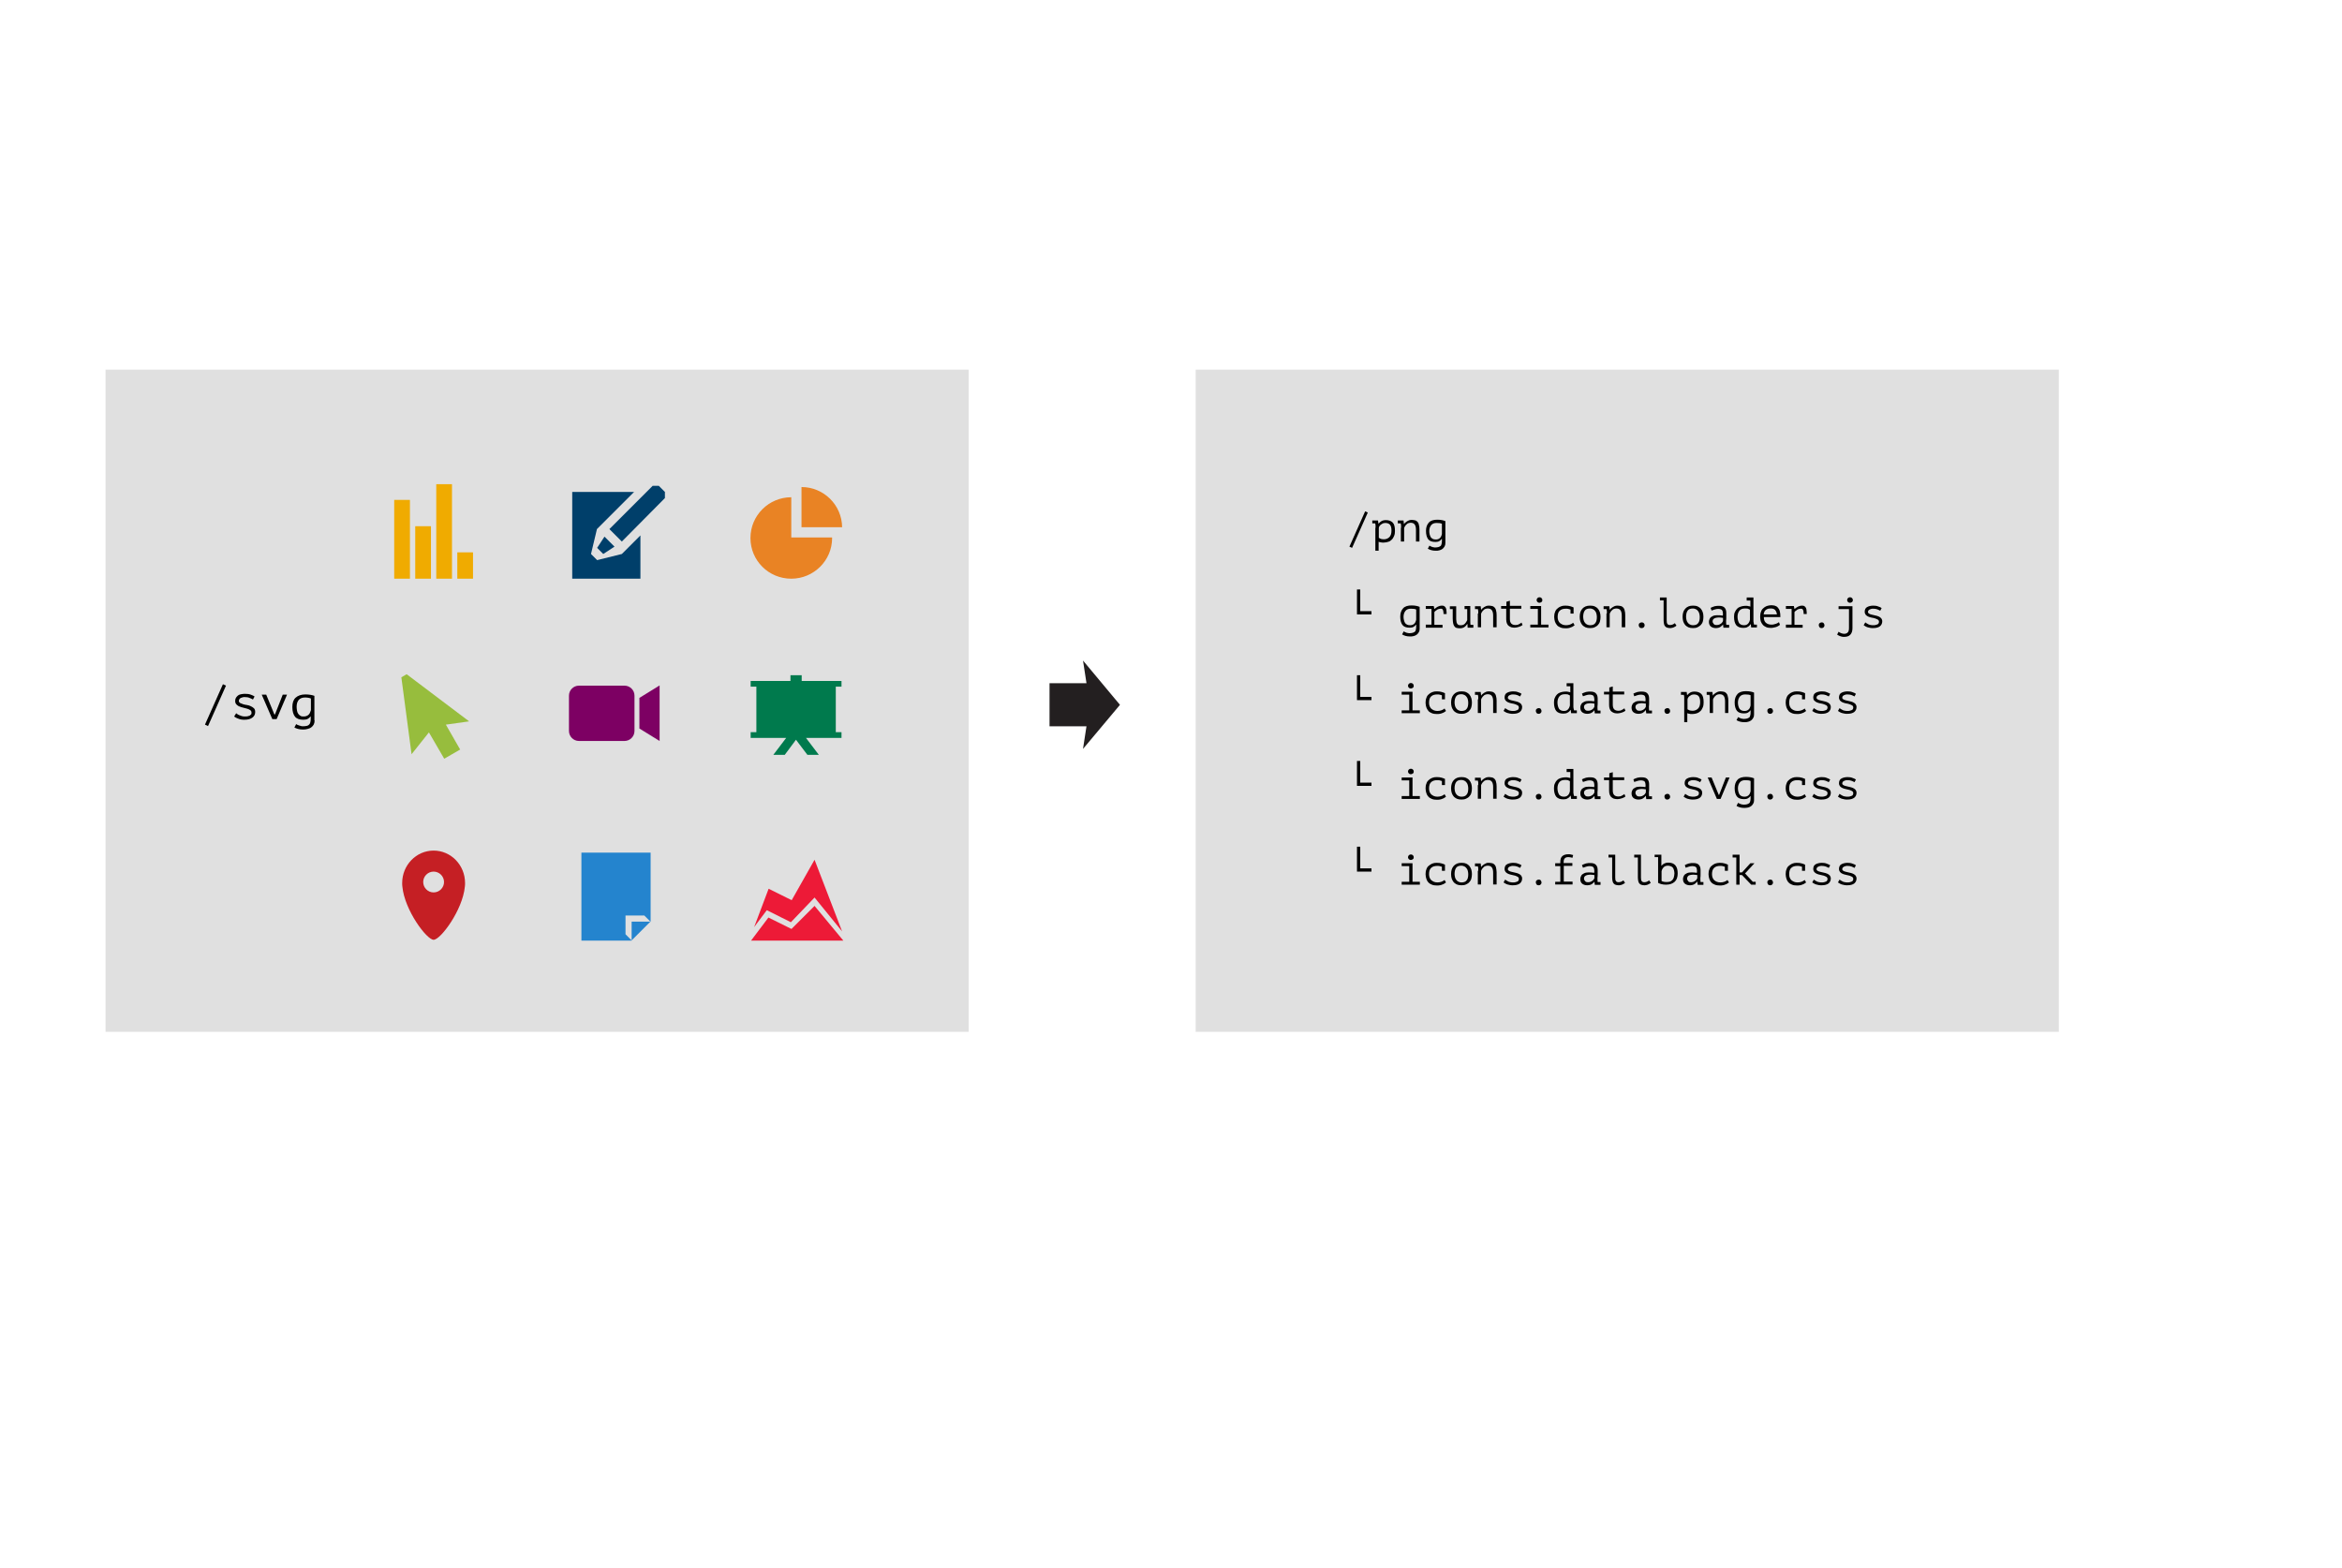 <?xml version="1.0" encoding="utf-8"?>
<!-- Generator: Adobe Illustrator 18.1.1, SVG Export Plug-In . SVG Version: 6.00 Build 0)  -->
<!DOCTYPE svg PUBLIC "-//W3C//DTD SVG 1.1//EN" "http://www.w3.org/Graphics/SVG/1.1/DTD/svg11.dtd">
<svg version="1.1" id="Layer_1" xmlns="http://www.w3.org/2000/svg" xmlns:xlink="http://www.w3.org/1999/xlink" x="0px" y="0px"
	 width="1147.2px" height="768px" viewBox="0 0 1147.2 768" enable-background="new 0 0 1147.2 768" xml:space="preserve">
<rect x="51.7" y="181.1" fill="#E0E0E0" width="422.8" height="324.4"/>
<rect x="585.7" y="181.1" fill="#E0E0E0" width="422.8" height="324.4"/>
<g>
	<g>
		<path fill="#F0AB00" d="M193.1,283.5h7.7v-38.6h-7.7V283.5z M203.4,283.5h7.7v-25.7h-7.7V283.5z M213.7,283.5h7.7v-46.3h-7.7
			V283.5z M224,270.6v12.9h7.7v-12.9H224z"/>
	</g>
</g>
<path fill="#003F6A" d="M304.6,265.3l-6.1-6.1l21.2-21.2h3l3,3v3L304.6,265.3z M295.5,271.4l-3-3l3.6-5.5l4.9,4.9L295.5,271.4z
	 M289.5,271.4l3,3l12.1-3l9.1-9.1v21.2h-33.4V241h30.3l-18.2,18.2L289.5,271.4z"/>
<g>
	<g>
		<path fill="#E98324" d="M387.6,263.3v-19.7c-11,0-20,8.9-20,20c0,11,8.9,19.9,20,19.9c11,0,20-8.9,20-19.9c0-0.1,0-0.2,0-0.3
			L387.6,263.3L387.6,263.3z M392.6,238.6v19.7h19.9C412.4,247.4,403.5,238.6,392.6,238.6z"/>
	</g>
</g>
<polygon fill="#97BD3D" points="229.8,353.4 199.2,330.3 196.6,331.8 201.6,369.5 210.1,358.8 217.6,371.7 225.4,367.2 218.4,355 
	"/>
<g>
	<g>
		<path fill="#ED1A37" d="M387.4,451.8l11.6-12.1l13.5,16.6L399,421.2L387.8,441l-11.3-5.6l-7.1,18.8l6.2-8.3L387.4,451.8z
			 M399,443.8l-11.3,11.3l-11.3-5.6l-8.5,11.3h45.2L399,443.8z"/>
	</g>
</g>
<g>
	<g>
		<path fill="#2484CE" d="M309.4,460.7l9.2-9.2h-9.2V460.7z M284.8,417.6v43.2h24.7l-3.1-3.1v-9.2h9.2l3.1,3.1v-33.9H284.8z"/>
	</g>
</g>
<path fill="#7D0063" d="M313.2,356.9v-15l9.9-6.1V363L313.2,356.9z M310.8,343.4v12v2.7c0,2.7-2.2,4.9-4.9,4.9h-22.3
	c-2.7,0-4.9-2.2-4.9-4.9v-17.3c0-2.7,2.2-4.9,4.9-4.9h22.3c2.7,0,4.9,2.2,4.9,4.9V343.4z"/>
<path fill="#C51F24" d="M212.4,416.7c-8.5,0-15.4,7.1-15.4,15.9c0,0.6,0,1.2,0.1,1.8c1.1,11.5,11.9,26,15.3,26s14.2-14.5,15.3-26
	c0.1-0.6,0.1-1.2,0.1-1.8C227.8,423.8,220.9,416.7,212.4,416.7z M212.4,437.2c-2.8,0-5.1-2.3-5.1-5.1c0-2.8,2.3-5.1,5.1-5.1
	c2.8,0,5.1,2.3,5.1,5.1C217.5,434.9,215.2,437.2,212.4,437.2z"/>
<g>
	<g>
		<polygon fill="#007A4D" points="412.2,336.4 412.2,333.6 392.7,333.6 392.7,330.8 387.2,330.8 387.2,333.6 367.7,333.6 
			367.7,336.4 370.5,336.4 370.5,358.7 367.7,358.7 367.7,361.5 385.1,361.5 378.8,369.8 384.4,369.8 389.9,362.4 395.5,369.8 
			401.1,369.8 394.8,361.5 412.2,361.5 412.2,358.7 409.4,358.7 409.4,336.4 		"/>
	</g>
</g>
<g>
	<path d="M109.2,335.2l1.5,0.7l-8.8,19.8l-1.5-0.7L109.2,335.2z"/>
	<path d="M123.2,349.1c0-0.5-0.2-0.9-0.6-1.2c-0.4-0.3-0.9-0.5-1.5-0.7c-0.6-0.2-1.2-0.3-1.9-0.5s-1.3-0.3-1.9-0.6
		c-0.6-0.2-1.1-0.6-1.5-1c-0.4-0.4-0.6-1-0.6-1.7c0-0.6,0.1-1.1,0.4-1.6c0.3-0.4,0.6-0.8,1-1.1c0.4-0.3,0.9-0.5,1.5-0.6
		c0.6-0.1,1.2-0.2,1.8-0.2c1.1,0,2.1,0.1,2.9,0.4c0.8,0.3,1.5,0.6,1.9,0.9l-0.8,1.5c-0.5-0.3-1.1-0.6-1.7-0.8
		c-0.6-0.3-1.4-0.4-2.3-0.4c-0.4,0-0.7,0-1,0.1c-0.3,0.1-0.7,0.2-0.9,0.3c-0.3,0.1-0.5,0.3-0.7,0.6c-0.2,0.2-0.3,0.5-0.3,0.9
		c0,0.4,0.2,0.7,0.6,1c0.4,0.2,0.9,0.4,1.5,0.6c0.6,0.2,1.2,0.3,1.9,0.4c0.7,0.1,1.3,0.3,1.9,0.6c0.6,0.3,1.1,0.6,1.5,1
		c0.4,0.4,0.6,1,0.6,1.8c0,1.1-0.4,2-1.3,2.7c-0.9,0.7-2.2,1.1-3.9,1.1c-0.5,0-1,0-1.6-0.1c-0.5-0.1-1-0.2-1.4-0.4
		c-0.4-0.2-0.9-0.3-1.2-0.5s-0.7-0.4-0.9-0.6l1-1.6c0.2,0.2,0.4,0.4,0.8,0.6c0.3,0.2,0.7,0.4,1.1,0.5c0.4,0.2,0.8,0.3,1.2,0.4
		c0.4,0.1,0.9,0.1,1.3,0.1c0.4,0,0.8,0,1.2-0.1c0.4-0.1,0.7-0.2,1-0.3c0.3-0.2,0.5-0.4,0.7-0.6S123.2,349.4,123.2,349.1z"/>
	<path d="M134.4,350h0.3l3.8-9.7h2.1l-5.1,12h-2.1l-5.2-12h2.2L134.4,350z"/>
	<path d="M154.1,352.9c0,0.8-0.1,1.4-0.4,2c-0.3,0.6-0.7,1-1.2,1.4s-1.1,0.6-1.8,0.8c-0.7,0.2-1.4,0.3-2.2,0.3
		c-0.9,0-1.8-0.1-2.5-0.3c-0.7-0.2-1.3-0.4-1.8-0.7l0.9-1.7c0.1,0.1,0.3,0.3,0.6,0.4s0.5,0.2,0.8,0.3c0.3,0.1,0.6,0.2,1,0.3
		s0.7,0.1,1,0.1c0.7,0,1.3-0.1,1.8-0.2s0.8-0.3,1.1-0.6c0.3-0.3,0.5-0.6,0.6-1.1c0.1-0.4,0.2-1,0.2-1.6v-1.3h-0.1
		c-0.4,0.5-0.8,0.9-1.4,1.2c-0.6,0.3-1.3,0.4-2.2,0.4c-1.8,0-3.2-0.5-4-1.5s-1.3-2.6-1.3-4.7c0-2,0.5-3.6,1.6-4.6
		c1.1-1,2.7-1.6,4.8-1.6c1,0,1.8,0.1,2.5,0.2c0.7,0.1,1.3,0.3,1.9,0.5V352.9z M148.8,351c1,0,1.7-0.3,2.3-0.8
		c0.6-0.5,0.9-1.3,1.2-2.3v-5.7c-0.7-0.3-1.7-0.5-2.9-0.5c-1.3,0-2.3,0.4-3,1.1c-0.7,0.8-1.1,1.9-1.1,3.5c0,0.7,0.1,1.3,0.2,1.9
		c0.1,0.6,0.3,1.1,0.6,1.5c0.3,0.4,0.6,0.7,1.1,1S148.1,351,148.8,351z"/>
</g>
<g>
	<path d="M668.7,250.5l1.3,0.6l-7.7,17.3l-1.3-0.6L668.7,250.5z"/>
	<path d="M673.8,258.6c0-0.1,0-0.3,0-0.5s0-0.4,0-0.6c0-0.2,0-0.4-0.1-0.6c0-0.2,0-0.4-0.1-0.5h-1.4v-1.4h2.8l0.2,1.5h0.1
		c0.4-0.5,0.9-0.9,1.4-1.2s1.3-0.5,2.1-0.5c1.5,0,2.6,0.4,3.4,1.2c0.8,0.8,1.1,2.2,1.1,4.1c0,0.9-0.1,1.7-0.4,2.4
		c-0.3,0.7-0.6,1.3-1.1,1.8c-0.5,0.5-1,0.9-1.7,1.1s-1.4,0.4-2.2,0.4c-0.3,0-0.6,0-0.8,0s-0.4,0-0.6-0.1c-0.2,0-0.4-0.1-0.6-0.1
		s-0.4-0.1-0.6-0.2v4.4h-1.6V258.6z M678.6,256.2c-0.4,0-0.8,0.1-1.2,0.2c-0.4,0.2-0.7,0.4-1,0.6s-0.5,0.5-0.7,0.8s-0.3,0.6-0.3,0.9
		v4.8c0.3,0.2,0.7,0.4,1,0.5c0.4,0.1,0.9,0.2,1.5,0.2c1.1,0,2-0.4,2.7-1.1c0.7-0.7,1-1.8,1-3.2c0-1.2-0.2-2.1-0.7-2.8
		C680.5,256.6,679.7,256.2,678.6,256.2z"/>
	<path d="M686.3,258.6c0-0.1,0-0.3,0-0.5s0-0.4,0-0.6c0-0.2,0-0.4-0.1-0.6c0-0.2,0-0.4-0.1-0.5h-1.4v-1.4h2.8l0.2,1.7h0.1
		c0.1-0.2,0.3-0.5,0.6-0.7c0.2-0.2,0.5-0.4,0.8-0.6c0.3-0.2,0.7-0.3,1-0.5c0.4-0.1,0.8-0.2,1.2-0.2c0.6,0,1.2,0.1,1.7,0.2
		c0.5,0.1,0.9,0.4,1.2,0.7s0.6,0.8,0.7,1.4c0.2,0.6,0.3,1.4,0.3,2.3v6h-1.7v-5.7c0-1.2-0.2-2-0.6-2.6c-0.4-0.6-1.1-0.9-2-0.9
		c-0.4,0-0.7,0.1-1.1,0.2c-0.3,0.1-0.7,0.3-0.9,0.6c-0.3,0.2-0.5,0.5-0.7,0.8s-0.4,0.6-0.5,1v6.6h-1.6V258.6z"/>
	<path d="M708,266c0,0.7-0.1,1.2-0.4,1.7s-0.6,0.9-1,1.2c-0.4,0.3-1,0.6-1.5,0.7c-0.6,0.2-1.2,0.2-1.9,0.2c-0.8,0-1.5-0.1-2.2-0.3
		c-0.6-0.2-1.1-0.4-1.6-0.7l0.8-1.5c0.1,0.1,0.3,0.2,0.5,0.3c0.2,0.1,0.4,0.2,0.7,0.3c0.3,0.1,0.5,0.2,0.8,0.2
		c0.3,0.1,0.6,0.1,0.9,0.1c0.6,0,1.1-0.1,1.5-0.2c0.4-0.1,0.7-0.3,1-0.5c0.3-0.2,0.4-0.5,0.5-0.9c0.1-0.4,0.2-0.8,0.2-1.4v-1.2h-0.1
		c-0.3,0.5-0.7,0.8-1.2,1.1c-0.5,0.3-1.2,0.4-1.9,0.4c-1.6,0-2.8-0.4-3.5-1.3c-0.7-0.9-1.1-2.3-1.1-4.1c0-1.8,0.5-3.1,1.4-4.1
		s2.4-1.4,4.2-1.4c0.9,0,1.6,0.1,2.2,0.2c0.6,0.1,1.2,0.3,1.7,0.5V266z M703.3,264.3c0.8,0,1.5-0.2,2-0.7c0.5-0.4,0.8-1.1,1-2v-5
		c-0.6-0.3-1.5-0.4-2.6-0.4c-1.1,0-2,0.3-2.6,1s-1,1.7-1,3c0,0.6,0.1,1.2,0.2,1.6c0.1,0.5,0.3,0.9,0.5,1.3c0.2,0.4,0.6,0.6,1,0.9
		C702.2,264.2,702.7,264.3,703.3,264.3z"/>
	<path d="M664.7,301v-12.2h1.6v10.6h5.5v1.6H664.7z"/>
	<path d="M695.4,308c0,0.7-0.1,1.2-0.4,1.7s-0.6,0.9-1,1.2c-0.4,0.3-1,0.6-1.5,0.7c-0.6,0.2-1.2,0.2-1.9,0.2c-0.8,0-1.5-0.1-2.2-0.3
		c-0.6-0.2-1.1-0.4-1.6-0.7l0.8-1.5c0.1,0.1,0.3,0.2,0.5,0.3c0.2,0.1,0.4,0.2,0.7,0.3c0.3,0.1,0.5,0.2,0.8,0.2
		c0.3,0.1,0.6,0.1,0.9,0.1c0.6,0,1.1-0.1,1.5-0.2c0.4-0.1,0.7-0.3,1-0.5c0.3-0.2,0.4-0.5,0.5-0.9c0.1-0.4,0.2-0.8,0.2-1.4v-1.2h-0.1
		c-0.3,0.5-0.7,0.8-1.2,1.1c-0.5,0.3-1.2,0.4-1.9,0.4c-1.6,0-2.8-0.4-3.5-1.3c-0.7-0.9-1.1-2.3-1.1-4.1c0-1.8,0.5-3.1,1.4-4.1
		s2.4-1.4,4.2-1.4c0.9,0,1.6,0.1,2.2,0.2c0.6,0.1,1.2,0.3,1.7,0.5V308z M690.7,306.3c0.8,0,1.5-0.2,2-0.7c0.5-0.4,0.8-1.1,1-2v-5
		c-0.6-0.3-1.5-0.4-2.6-0.4c-1.1,0-2,0.3-2.6,1s-1,1.7-1,3c0,0.6,0.1,1.2,0.2,1.6c0.1,0.5,0.3,0.9,0.5,1.3c0.2,0.4,0.6,0.6,1,0.9
		C689.6,306.2,690.1,306.3,690.7,306.3z"/>
	<path d="M698.4,307.4V306h2.8v-7.7h-2.8v-1.4h3.9l0.3,1.4h0.1c0.5-0.4,1-0.8,1.6-1.1c0.6-0.3,1.3-0.5,2.1-0.5
		c0.5,0,0.9,0.1,1.1,0.3c0.3,0.2,0.5,0.4,0.7,0.8c0.2,0.4,0.3,0.8,0.3,1.3c0.1,0.5,0.1,1.1,0.1,1.7l-1.5,0c0-0.9-0.1-1.5-0.3-2
		c-0.2-0.4-0.5-0.6-1-0.6c-0.4,0-0.8,0.1-1.2,0.2c-0.4,0.1-0.7,0.3-0.9,0.5c-0.3,0.2-0.5,0.4-0.7,0.5c-0.2,0.2-0.3,0.3-0.4,0.5v6.2
		h4v1.4H698.4z"/>
	<path d="M717.2,296.9h3v7.2c0,0.7,0,1.3,0.1,2h1.4v1.4h-2.8l-0.1-1.8h-0.1c-0.4,0.6-0.8,1.1-1.4,1.5c-0.6,0.4-1.3,0.6-2.2,0.6
		c-0.6,0-1.2-0.1-1.6-0.2c-0.5-0.1-0.8-0.4-1.1-0.8s-0.5-0.9-0.6-1.5c-0.1-0.6-0.2-1.4-0.2-2.3v-4.6h-1.4v-1.4h3.1v5.7
		c0,0.6,0,1.1,0.1,1.5c0,0.5,0.1,0.8,0.3,1.2s0.4,0.6,0.7,0.7c0.3,0.2,0.7,0.2,1.2,0.2c0.7,0,1.4-0.2,1.9-0.7
		c0.5-0.5,0.9-1.1,1.2-1.8v-5.4h-1.3V296.9z"/>
	<path d="M724.1,300.6c0-0.1,0-0.3,0-0.5c0-0.2,0-0.4,0-0.6c0-0.2,0-0.4-0.1-0.6c0-0.2,0-0.4-0.1-0.5h-1.4v-1.4h2.8l0.2,1.7h0.1
		c0.1-0.2,0.3-0.5,0.6-0.7c0.2-0.2,0.5-0.4,0.8-0.6s0.7-0.3,1-0.5c0.4-0.1,0.8-0.2,1.2-0.2c0.6,0,1.2,0.1,1.7,0.2
		c0.5,0.1,0.9,0.4,1.2,0.7s0.6,0.8,0.7,1.4c0.2,0.6,0.3,1.4,0.3,2.3v6h-1.7v-5.7c0-1.2-0.2-2-0.6-2.6c-0.4-0.6-1.1-0.9-2.1-0.9
		c-0.4,0-0.7,0.1-1.1,0.2c-0.3,0.1-0.7,0.3-0.9,0.6c-0.3,0.2-0.5,0.5-0.7,0.8c-0.2,0.3-0.4,0.6-0.5,1v6.6h-1.6V300.6z"/>
	<path d="M735.4,296.9h2.5v-2.1l1.7-0.5v2.5h5.6v1.4h-5.6v5c0,1,0.2,1.8,0.7,2.3c0.5,0.5,1.2,0.7,2.1,0.7c0.6,0,1.2-0.1,1.6-0.4
		c0.5-0.2,0.9-0.5,1.3-0.8l0.5,1.2c-0.5,0.4-1.1,0.7-1.8,0.9s-1.4,0.4-2.1,0.4c-0.6,0-1.1-0.1-1.6-0.2c-0.5-0.2-0.9-0.4-1.3-0.7
		s-0.7-0.8-0.9-1.3c-0.2-0.5-0.3-1.2-0.3-1.9v-5.2h-2.5V296.9z"/>
	<path d="M749.6,307.4V306h3.7v-7.7h-3.7v-1.4h5.3v9.1h3.6v1.4H749.6z M752.7,294c0-0.4,0.1-0.7,0.4-1s0.6-0.4,1-0.4
		c0.4,0,0.7,0.1,1,0.4s0.4,0.6,0.4,1c0,0.4-0.1,0.7-0.4,0.9s-0.6,0.4-1,0.4c-0.4,0-0.7-0.1-1-0.4S752.7,294.3,752.7,294z"/>
	<path d="M769.2,298.6c-0.3-0.1-0.7-0.2-1-0.3c-0.4-0.1-0.7-0.1-1.1-0.1c-1.4,0-2.4,0.3-3.1,1c-0.7,0.6-1,1.7-1,3.1
		c0,0.6,0.1,1.2,0.3,1.7s0.5,0.9,0.8,1.2c0.4,0.3,0.8,0.6,1.3,0.8c0.5,0.2,1.1,0.3,1.7,0.3c0.7,0,1.3-0.1,1.9-0.3s1.1-0.5,1.6-0.9
		l0.7,1.2c-0.2,0.2-0.4,0.3-0.7,0.5s-0.6,0.4-1,0.5c-0.4,0.2-0.8,0.3-1.3,0.4c-0.5,0.1-1,0.1-1.5,0.1c-0.9,0-1.7-0.1-2.4-0.4
		c-0.7-0.3-1.3-0.6-1.7-1.1s-0.8-1.1-1-1.7c-0.2-0.7-0.4-1.4-0.4-2.3c0-0.9,0.1-1.7,0.4-2.4c0.2-0.7,0.6-1.3,1.1-1.7
		c0.5-0.5,1-0.8,1.7-1.1s1.4-0.4,2.2-0.4c1,0,1.9,0.1,2.5,0.3c0.7,0.2,1.2,0.4,1.6,0.6l0,0.1v2.9h-1.5V298.6z"/>
	<path d="M773.8,302.2c0-1.7,0.4-3,1.3-4s2.1-1.5,3.8-1.5c0.9,0,1.6,0.1,2.3,0.4s1.2,0.7,1.6,1.2c0.4,0.5,0.7,1.1,0.9,1.7
		c0.2,0.7,0.3,1.4,0.3,2.2c0,0.8-0.1,1.6-0.3,2.3c-0.2,0.7-0.6,1.3-1,1.7c-0.4,0.5-1,0.8-1.6,1.1c-0.6,0.3-1.4,0.4-2.2,0.4
		c-0.9,0-1.6-0.1-2.3-0.4c-0.6-0.3-1.2-0.7-1.6-1.2c-0.4-0.5-0.7-1.1-0.9-1.7S773.8,303,773.8,302.2z M775.5,302.2
		c0,0.5,0.1,1,0.2,1.5c0.1,0.5,0.3,0.9,0.6,1.3c0.3,0.4,0.6,0.7,1,0.9c0.4,0.2,0.9,0.4,1.6,0.4c1.1,0,2-0.3,2.5-1
		c0.6-0.7,0.8-1.7,0.8-3.1c0-0.5-0.1-1-0.2-1.5c-0.1-0.5-0.3-0.9-0.6-1.3c-0.3-0.4-0.6-0.7-1-0.9c-0.4-0.2-0.9-0.4-1.6-0.4
		c-1.1,0-2,0.3-2.5,1C775.8,299.8,775.5,300.8,775.5,302.2z"/>
	<path d="M787.1,300.6c0-0.1,0-0.3,0-0.5c0-0.2,0-0.4,0-0.6c0-0.2,0-0.4-0.1-0.6c0-0.2,0-0.4-0.1-0.5h-1.4v-1.4h2.8l0.2,1.7h0.1
		c0.1-0.2,0.3-0.5,0.6-0.7c0.2-0.2,0.5-0.4,0.8-0.6s0.7-0.3,1-0.5c0.4-0.1,0.8-0.2,1.2-0.2c0.6,0,1.2,0.1,1.7,0.2
		c0.5,0.1,0.9,0.4,1.2,0.7s0.6,0.8,0.7,1.4c0.2,0.6,0.3,1.4,0.3,2.3v6h-1.7v-5.7c0-1.2-0.2-2-0.6-2.6c-0.4-0.6-1.1-0.9-2.1-0.9
		c-0.4,0-0.7,0.1-1.1,0.2c-0.3,0.1-0.7,0.3-0.9,0.6c-0.3,0.2-0.5,0.5-0.7,0.8c-0.2,0.3-0.4,0.6-0.5,1v6.6h-1.6V300.6z"/>
	<path d="M802.7,306.3c0-0.4,0.1-0.8,0.4-1s0.6-0.4,1-0.4c0.4,0,0.8,0.1,1.1,0.4s0.4,0.6,0.4,1c0,0.4-0.1,0.7-0.4,1
		s-0.6,0.4-1.1,0.4c-0.4,0-0.8-0.1-1-0.4S802.7,306.7,802.7,306.3z"/>
	<path d="M812.9,292.7h3.5v11.2c0,0.9,0.1,1.5,0.4,1.8c0.3,0.4,0.7,0.5,1.3,0.5c0.4,0,0.8-0.1,1.1-0.2c0.4-0.1,0.8-0.4,1.2-0.7
		l0.8,1.2c-0.2,0.2-0.5,0.4-0.7,0.5c-0.3,0.2-0.5,0.3-0.8,0.4c-0.3,0.1-0.6,0.2-0.8,0.2c-0.3,0.1-0.5,0.1-0.8,0.1
		c-0.5,0-1-0.1-1.4-0.2c-0.4-0.1-0.7-0.3-1-0.6c-0.3-0.3-0.5-0.7-0.6-1.2s-0.2-1.1-0.2-1.8v-9.8h-1.8V292.7z"/>
	<path d="M824.2,302.2c0-1.7,0.4-3,1.3-4s2.1-1.5,3.8-1.5c0.9,0,1.6,0.1,2.3,0.4c0.6,0.3,1.2,0.7,1.6,1.2c0.4,0.5,0.7,1.1,0.9,1.7
		s0.3,1.4,0.3,2.2c0,0.8-0.1,1.6-0.3,2.3c-0.2,0.7-0.6,1.3-1,1.7s-1,0.8-1.6,1.1c-0.6,0.3-1.4,0.4-2.2,0.4c-0.9,0-1.6-0.1-2.3-0.4
		c-0.6-0.3-1.2-0.7-1.6-1.2c-0.4-0.5-0.7-1.1-0.9-1.7C824.3,303.7,824.2,303,824.2,302.2z M825.9,302.2c0,0.5,0.1,1,0.2,1.5
		s0.3,0.9,0.6,1.3c0.3,0.4,0.6,0.7,1,0.9c0.4,0.2,0.9,0.4,1.6,0.4c1.1,0,2-0.3,2.5-1c0.6-0.7,0.8-1.7,0.8-3.1c0-0.5-0.1-1-0.2-1.5
		c-0.1-0.5-0.3-0.9-0.6-1.3c-0.3-0.4-0.6-0.7-1-0.9c-0.4-0.2-0.9-0.4-1.6-0.4c-1.1,0-2,0.3-2.5,1S825.9,300.8,825.9,302.2z"/>
	<path d="M837.9,297.8c0.6-0.3,1.3-0.6,2-0.8c0.8-0.2,1.5-0.2,2.2-0.2c0.7,0,1.3,0.1,1.8,0.3c0.5,0.2,0.8,0.5,1.1,0.9
		c0.3,0.4,0.4,0.8,0.5,1.2c0.1,0.5,0.1,0.9,0.1,1.4c0,0.5,0,1.1,0,1.7c0,0.6,0,1.2-0.1,1.8c0,0.7,0,1.4,0.1,2h1.4v1.4h-2.8l-0.2-1.6
		H844c-0.1,0.1-0.2,0.3-0.4,0.5c-0.2,0.2-0.4,0.4-0.7,0.6c-0.3,0.2-0.6,0.4-1,0.5c-0.4,0.1-0.9,0.2-1.4,0.2c-1,0-1.9-0.3-2.5-0.8
		s-0.9-1.3-0.9-2.2c0-0.7,0.2-1.3,0.5-1.8c0.3-0.5,0.8-0.8,1.4-1.1s1.3-0.4,2.1-0.4c0.8,0,1.8,0,2.8,0.2c0.1-0.6,0.1-1.2,0-1.6
		c0-0.4-0.2-0.8-0.3-1c-0.2-0.3-0.4-0.4-0.7-0.5s-0.7-0.2-1.2-0.2c-0.6,0-1.2,0.1-1.8,0.3c-0.6,0.2-1.1,0.4-1.5,0.5L837.9,297.8z
		 M841,306.2c0.4,0,0.8-0.1,1.1-0.2c0.3-0.1,0.6-0.3,0.9-0.5c0.3-0.2,0.5-0.4,0.6-0.6c0.2-0.2,0.3-0.5,0.4-0.7v-1.5
		c-0.7-0.1-1.4-0.2-2-0.2s-1.1,0.1-1.6,0.2c-0.4,0.1-0.8,0.3-1.1,0.6c-0.3,0.3-0.4,0.6-0.4,1.1c0,0.5,0.2,0.9,0.5,1.2
		C839.7,306.1,840.2,306.2,841,306.2z"/>
	<path d="M855.5,292.7h3.4v11.1c0,0.1,0,0.3,0,0.5c0,0.2,0,0.4,0.1,0.6c0,0.2,0,0.4,0.1,0.6c0,0.2,0.1,0.4,0.1,0.5h1.4v1.4h-2.8
		l-0.2-1.6h-0.1c-0.3,0.5-0.8,1-1.4,1.3c-0.6,0.4-1.3,0.5-2.1,0.5c-1.6,0-2.7-0.4-3.5-1.3c-0.7-0.9-1.1-2.3-1.1-4.1
		c0-0.9,0.1-1.7,0.4-2.3s0.6-1.2,1.1-1.7c0.5-0.5,1-0.8,1.7-1c0.7-0.2,1.4-0.4,2.2-0.4c0.3,0,0.6,0,0.8,0c0.2,0,0.4,0,0.6,0.1
		c0.2,0,0.4,0.1,0.6,0.1c0.2,0,0.4,0.1,0.6,0.2v-3h-1.8V292.7z M854.2,306.3c0.9,0,1.5-0.2,2-0.7s0.8-1.1,1-2v-4.9
		c-0.3-0.2-0.7-0.4-1-0.5c-0.4-0.1-0.9-0.1-1.5-0.1c-1.1,0-2,0.3-2.6,1c-0.6,0.7-1,1.7-1,3.1c0,0.6,0.1,1.1,0.2,1.6
		c0.1,0.5,0.3,0.9,0.5,1.3c0.2,0.4,0.6,0.7,1,0.9C853.2,306.2,853.7,306.3,854.2,306.3z"/>
	<path d="M871.9,306.1c-0.3,0.2-0.5,0.4-0.9,0.6c-0.3,0.2-0.7,0.4-1.1,0.5c-0.4,0.1-0.8,0.2-1.3,0.3c-0.4,0.1-0.9,0.1-1.3,0.1
		c-0.8,0-1.6-0.1-2.2-0.4c-0.6-0.3-1.2-0.6-1.6-1.1c-0.4-0.5-0.8-1.1-1-1.7s-0.3-1.4-0.3-2.3c0-0.9,0.1-1.7,0.4-2.4
		c0.2-0.7,0.6-1.3,1.1-1.7c0.5-0.5,1-0.8,1.7-1.1c0.7-0.2,1.4-0.4,2.2-0.4c0.6,0,1.2,0.1,1.7,0.2c0.6,0.2,1.1,0.4,1.5,0.9
		c0.4,0.4,0.8,1,1,1.8c0.2,0.7,0.3,1.7,0.3,2.9h-8.1c0,1.3,0.3,2.2,1,2.8c0.7,0.6,1.6,0.9,2.7,0.9c0.4,0,0.8,0,1.1-0.1
		c0.4-0.1,0.7-0.2,1.1-0.3s0.6-0.3,0.9-0.4c0.3-0.2,0.5-0.3,0.6-0.4L871.9,306.1z M867.5,298.1c-0.5,0-0.9,0-1.3,0.1
		c-0.4,0.1-0.8,0.3-1.1,0.5c-0.3,0.2-0.6,0.5-0.8,0.9s-0.3,0.8-0.4,1.4h6.5c-0.1-0.9-0.4-1.6-0.9-2.2
		C869,298.3,868.3,298.1,867.5,298.1z"/>
	<path d="M874.8,307.4V306h2.8v-7.7h-2.8v-1.4h3.9l0.3,1.4h0.1c0.5-0.4,1-0.8,1.6-1.1c0.6-0.3,1.3-0.5,2.1-0.5
		c0.5,0,0.9,0.1,1.1,0.3c0.3,0.2,0.5,0.4,0.7,0.8c0.2,0.4,0.3,0.8,0.3,1.3c0.1,0.5,0.1,1.1,0.1,1.7l-1.5,0c0-0.9-0.1-1.5-0.3-2
		c-0.2-0.4-0.5-0.6-1-0.6c-0.4,0-0.8,0.1-1.2,0.2c-0.4,0.1-0.7,0.3-0.9,0.5c-0.3,0.2-0.5,0.4-0.7,0.5c-0.2,0.2-0.3,0.3-0.4,0.5v6.2
		h4v1.4H874.8z"/>
	<path d="M890.9,306.3c0-0.4,0.1-0.8,0.4-1s0.6-0.4,1-0.4c0.4,0,0.8,0.1,1,0.4s0.4,0.6,0.4,1c0,0.4-0.1,0.7-0.4,1s-0.6,0.4-1,0.4
		c-0.4,0-0.8-0.1-1-0.4S890.9,306.7,890.9,306.3z"/>
	<path d="M905.7,298.4h-5.1v-1.4h6.8v10.8c0,1.4-0.4,2.5-1.1,3.2c-0.7,0.7-1.7,1-3,1c-0.4,0-0.7,0-1.1-0.1c-0.4-0.1-0.7-0.2-1-0.3
		c-0.3-0.1-0.6-0.3-0.8-0.4c-0.2-0.1-0.4-0.3-0.5-0.3l0.7-1.4c0.4,0.3,0.8,0.5,1.3,0.7c0.5,0.2,1,0.3,1.5,0.3c0.8,0,1.4-0.3,1.8-0.8
		c0.4-0.5,0.5-1.2,0.5-2.2V298.4z M904.8,294c0-0.4,0.1-0.7,0.4-1s0.6-0.4,1-0.4c0.4,0,0.7,0.1,1,0.4c0.3,0.3,0.4,0.6,0.4,1
		c0,0.4-0.1,0.7-0.4,0.9c-0.3,0.3-0.6,0.4-1,0.4c-0.4,0-0.7-0.1-1-0.4S904.8,294.3,904.8,294z"/>
	<path d="M920.4,304.6c0-0.4-0.2-0.8-0.5-1c-0.3-0.2-0.8-0.4-1.3-0.6s-1.1-0.3-1.7-0.4c-0.6-0.1-1.2-0.3-1.7-0.5s-0.9-0.5-1.3-0.9
		c-0.3-0.4-0.5-0.9-0.5-1.5c0-0.5,0.1-1,0.3-1.4c0.2-0.4,0.5-0.7,0.9-0.9s0.8-0.4,1.3-0.5c0.5-0.1,1-0.2,1.6-0.2
		c1,0,1.8,0.1,2.5,0.4c0.7,0.2,1.3,0.5,1.7,0.8l-0.7,1.3c-0.5-0.3-1-0.5-1.5-0.7c-0.5-0.2-1.2-0.3-2-0.3c-0.3,0-0.6,0-0.9,0.1
		s-0.6,0.2-0.8,0.3s-0.4,0.3-0.6,0.5c-0.1,0.2-0.2,0.5-0.2,0.7c0,0.4,0.2,0.6,0.5,0.8c0.3,0.2,0.8,0.4,1.3,0.5
		c0.5,0.1,1.1,0.3,1.7,0.4c0.6,0.1,1.2,0.3,1.7,0.5c0.5,0.2,0.9,0.5,1.3,0.9c0.3,0.4,0.5,0.9,0.5,1.5c0,1-0.4,1.8-1.1,2.4
		c-0.8,0.6-1.9,0.9-3.4,0.9c-0.5,0-0.9,0-1.4-0.1s-0.9-0.2-1.3-0.3c-0.4-0.1-0.7-0.3-1.1-0.5c-0.3-0.2-0.6-0.4-0.8-0.5l0.8-1.4
		c0.2,0.2,0.4,0.3,0.7,0.5c0.3,0.2,0.6,0.3,0.9,0.5c0.3,0.1,0.7,0.3,1.1,0.3c0.4,0.1,0.8,0.1,1.2,0.1c0.4,0,0.7,0,1.1-0.1
		s0.6-0.2,0.9-0.3c0.3-0.1,0.5-0.3,0.6-0.5C920.3,305.2,920.4,304.9,920.4,304.6z"/>
	<path d="M664.7,343v-12.2h1.6v10.6h5.5v1.6H664.7z"/>
	<path d="M686.6,349.4V348h3.7v-7.7h-3.7v-1.4h5.3v9.1h3.6v1.4H686.6z M689.7,336c0-0.4,0.1-0.7,0.4-1s0.6-0.4,1-0.4
		c0.4,0,0.7,0.1,1,0.4s0.4,0.6,0.4,1c0,0.4-0.1,0.7-0.4,0.9s-0.6,0.4-1,0.4c-0.4,0-0.7-0.1-1-0.4S689.7,336.3,689.7,336z"/>
	<path d="M706.2,340.6c-0.3-0.1-0.7-0.2-1-0.3c-0.4-0.1-0.7-0.1-1.1-0.1c-1.4,0-2.4,0.3-3.1,1c-0.7,0.6-1,1.7-1,3.1
		c0,0.6,0.1,1.2,0.3,1.7s0.5,0.9,0.8,1.2c0.4,0.3,0.8,0.6,1.3,0.8c0.5,0.2,1.1,0.3,1.7,0.3c0.7,0,1.3-0.1,1.9-0.3s1.1-0.5,1.6-0.9
		l0.7,1.2c-0.2,0.2-0.4,0.3-0.7,0.5s-0.6,0.4-1,0.5c-0.4,0.2-0.8,0.3-1.3,0.4c-0.5,0.1-1,0.1-1.5,0.1c-0.9,0-1.7-0.1-2.4-0.4
		c-0.7-0.3-1.3-0.6-1.7-1.1s-0.8-1.1-1-1.7c-0.2-0.7-0.4-1.4-0.4-2.3c0-0.9,0.1-1.7,0.4-2.4c0.2-0.7,0.6-1.3,1.1-1.7
		c0.5-0.5,1-0.8,1.7-1.1s1.4-0.4,2.2-0.4c1,0,1.9,0.1,2.5,0.3c0.7,0.2,1.2,0.4,1.6,0.6l0,0.1v2.9h-1.5V340.6z"/>
	<path d="M710.8,344.2c0-1.7,0.4-3,1.3-4s2.1-1.5,3.8-1.5c0.9,0,1.6,0.1,2.3,0.4s1.2,0.7,1.6,1.2c0.4,0.5,0.7,1.1,0.9,1.7
		c0.2,0.7,0.3,1.4,0.3,2.2c0,0.8-0.1,1.6-0.3,2.3c-0.2,0.7-0.6,1.3-1,1.7c-0.4,0.5-1,0.8-1.6,1.1c-0.6,0.3-1.4,0.4-2.2,0.4
		c-0.9,0-1.6-0.1-2.3-0.4c-0.6-0.3-1.2-0.7-1.6-1.2c-0.4-0.5-0.7-1.1-0.9-1.7S710.8,345,710.8,344.2z M712.5,344.2
		c0,0.5,0.1,1,0.2,1.5c0.1,0.5,0.3,0.9,0.6,1.3c0.3,0.4,0.6,0.7,1,0.9c0.4,0.2,0.9,0.4,1.6,0.4c1.1,0,2-0.3,2.5-1
		c0.6-0.7,0.8-1.7,0.8-3.1c0-0.5-0.1-1-0.2-1.5c-0.1-0.5-0.3-0.9-0.6-1.3c-0.3-0.4-0.6-0.7-1-0.9c-0.4-0.2-0.9-0.4-1.6-0.4
		c-1.1,0-2,0.3-2.5,1C712.8,341.8,712.5,342.8,712.5,344.2z"/>
	<path d="M724.1,342.6c0-0.1,0-0.3,0-0.5c0-0.2,0-0.4,0-0.6c0-0.2,0-0.4-0.1-0.6c0-0.2,0-0.4-0.1-0.5h-1.4v-1.4h2.8l0.2,1.7h0.1
		c0.1-0.2,0.3-0.5,0.6-0.7c0.2-0.2,0.5-0.4,0.8-0.6s0.7-0.3,1-0.5c0.4-0.1,0.8-0.2,1.2-0.2c0.6,0,1.2,0.1,1.7,0.2
		c0.5,0.1,0.9,0.4,1.2,0.7s0.6,0.8,0.7,1.4c0.2,0.6,0.3,1.4,0.3,2.3v6h-1.7v-5.7c0-1.2-0.2-2-0.6-2.6c-0.4-0.6-1.1-0.9-2.1-0.9
		c-0.4,0-0.7,0.1-1.1,0.2c-0.3,0.1-0.7,0.3-0.9,0.6c-0.3,0.2-0.5,0.5-0.7,0.8c-0.2,0.3-0.4,0.6-0.5,1v6.6h-1.6V342.6z"/>
	<path d="M744,346.6c0-0.4-0.2-0.8-0.5-1c-0.3-0.2-0.8-0.4-1.3-0.6s-1.1-0.3-1.7-0.4c-0.6-0.1-1.2-0.3-1.7-0.5s-0.9-0.5-1.3-0.9
		c-0.3-0.4-0.5-0.9-0.5-1.5c0-0.5,0.1-1,0.3-1.4c0.2-0.4,0.5-0.7,0.9-0.9s0.8-0.4,1.3-0.5c0.5-0.1,1-0.2,1.6-0.2
		c1,0,1.8,0.1,2.5,0.4c0.7,0.2,1.3,0.5,1.7,0.8l-0.7,1.3c-0.5-0.3-1-0.5-1.5-0.7c-0.5-0.2-1.2-0.3-2-0.3c-0.3,0-0.6,0-0.9,0.1
		s-0.6,0.2-0.8,0.3s-0.4,0.3-0.6,0.5c-0.1,0.2-0.2,0.5-0.2,0.7c0,0.4,0.2,0.6,0.5,0.8c0.3,0.2,0.8,0.4,1.3,0.5
		c0.5,0.1,1.1,0.3,1.7,0.4c0.6,0.1,1.2,0.3,1.7,0.5c0.5,0.2,0.9,0.5,1.3,0.9c0.3,0.4,0.5,0.9,0.5,1.5c0,1-0.4,1.8-1.1,2.4
		c-0.8,0.6-1.9,0.9-3.4,0.9c-0.5,0-0.9,0-1.4-0.1s-0.9-0.2-1.3-0.3c-0.4-0.1-0.7-0.3-1.1-0.5c-0.3-0.2-0.6-0.4-0.8-0.5l0.8-1.4
		c0.2,0.2,0.4,0.3,0.7,0.5c0.3,0.2,0.6,0.3,0.9,0.5c0.3,0.1,0.7,0.3,1.1,0.3c0.4,0.1,0.8,0.1,1.2,0.1c0.4,0,0.7,0,1.1-0.1
		s0.6-0.2,0.9-0.3c0.3-0.1,0.5-0.3,0.6-0.5C743.9,347.2,744,346.9,744,346.6z"/>
	<path d="M752.3,348.3c0-0.4,0.1-0.8,0.4-1s0.6-0.4,1-0.4c0.4,0,0.8,0.1,1,0.4s0.4,0.6,0.4,1c0,0.4-0.1,0.7-0.4,1s-0.6,0.4-1,0.4
		c-0.4,0-0.8-0.1-1-0.4S752.3,348.7,752.3,348.3z"/>
	<path d="M767.3,334.7h3.4v11.1c0,0.1,0,0.3,0,0.5s0,0.4,0.1,0.6c0,0.2,0,0.4,0.1,0.6s0.1,0.4,0.1,0.5h1.4v1.4h-2.8l-0.2-1.6h-0.1
		c-0.3,0.5-0.8,1-1.4,1.3c-0.6,0.4-1.3,0.5-2.1,0.5c-1.6,0-2.7-0.4-3.5-1.3c-0.7-0.9-1.1-2.3-1.1-4.1c0-0.9,0.1-1.7,0.4-2.3
		c0.3-0.7,0.6-1.2,1.1-1.7c0.5-0.5,1-0.8,1.7-1c0.7-0.2,1.4-0.4,2.2-0.4c0.3,0,0.6,0,0.8,0c0.2,0,0.4,0,0.6,0.1
		c0.2,0,0.4,0.1,0.6,0.1c0.2,0,0.4,0.1,0.6,0.2v-3h-1.8V334.7z M766,348.3c0.9,0,1.5-0.2,2-0.7s0.8-1.1,1-2v-4.9
		c-0.3-0.2-0.7-0.4-1-0.5c-0.4-0.1-0.9-0.1-1.5-0.1c-1.1,0-2,0.3-2.6,1c-0.6,0.7-1,1.7-1,3.1c0,0.6,0.1,1.1,0.2,1.6
		c0.1,0.5,0.3,0.9,0.5,1.3c0.2,0.4,0.6,0.7,1,0.9C765,348.2,765.5,348.3,766,348.3z"/>
	<path d="M774.9,339.8c0.6-0.3,1.3-0.6,2-0.8c0.8-0.2,1.5-0.2,2.2-0.2c0.7,0,1.3,0.1,1.8,0.3c0.5,0.2,0.8,0.5,1.1,0.9
		c0.3,0.4,0.4,0.8,0.5,1.2c0.1,0.5,0.1,0.9,0.1,1.4c0,0.5,0,1.1,0,1.7c0,0.6,0,1.2-0.1,1.8c0,0.7,0,1.4,0.1,2h1.4v1.4h-2.8l-0.2-1.6
		H781c-0.1,0.1-0.2,0.3-0.4,0.5c-0.2,0.2-0.4,0.4-0.7,0.6c-0.3,0.2-0.6,0.4-1,0.5c-0.4,0.1-0.9,0.2-1.4,0.2c-1,0-1.9-0.3-2.5-0.8
		s-0.9-1.3-0.9-2.2c0-0.7,0.2-1.3,0.5-1.8c0.3-0.5,0.8-0.8,1.4-1.1s1.3-0.4,2.1-0.4c0.8,0,1.8,0,2.8,0.2c0.1-0.6,0.1-1.2,0-1.6
		c0-0.4-0.2-0.8-0.3-1c-0.2-0.3-0.4-0.4-0.7-0.5s-0.7-0.2-1.2-0.2c-0.6,0-1.2,0.1-1.8,0.3c-0.6,0.2-1.1,0.4-1.5,0.5L774.9,339.8z
		 M778,348.2c0.4,0,0.8-0.1,1.1-0.2c0.3-0.1,0.6-0.3,0.9-0.5c0.3-0.2,0.5-0.4,0.6-0.6c0.2-0.2,0.3-0.5,0.4-0.7v-1.5
		c-0.7-0.1-1.4-0.2-2-0.2s-1.1,0.1-1.6,0.2c-0.4,0.1-0.8,0.3-1.1,0.6c-0.3,0.3-0.4,0.6-0.4,1.1c0,0.5,0.2,0.9,0.5,1.2
		C776.7,348.1,777.2,348.2,778,348.2z"/>
	<path d="M785.8,338.9h2.5v-2.1l1.7-0.5v2.5h5.6v1.4H790v5c0,1,0.2,1.8,0.7,2.3c0.5,0.5,1.2,0.7,2.1,0.7c0.6,0,1.2-0.1,1.6-0.4
		c0.5-0.2,0.9-0.5,1.3-0.8l0.5,1.2c-0.5,0.4-1.1,0.7-1.8,0.9s-1.4,0.4-2.1,0.4c-0.6,0-1.1-0.1-1.6-0.2c-0.5-0.2-0.9-0.4-1.3-0.7
		s-0.7-0.8-0.9-1.3c-0.2-0.5-0.3-1.2-0.3-1.9v-5.2h-2.5V338.9z"/>
	<path d="M800.1,339.8c0.6-0.3,1.3-0.6,2-0.8c0.8-0.2,1.5-0.2,2.2-0.2c0.7,0,1.3,0.1,1.8,0.3c0.5,0.2,0.8,0.5,1.1,0.9
		c0.3,0.4,0.4,0.8,0.5,1.2c0.1,0.5,0.1,0.9,0.1,1.4c0,0.5,0,1.1,0,1.7c0,0.6,0,1.2-0.1,1.8c0,0.7,0,1.4,0.1,2h1.4v1.4h-2.8l-0.2-1.6
		h-0.1c-0.1,0.1-0.2,0.3-0.4,0.5c-0.2,0.2-0.4,0.4-0.7,0.6c-0.3,0.2-0.6,0.4-1,0.5c-0.4,0.1-0.9,0.2-1.4,0.2c-1,0-1.9-0.3-2.5-0.8
		s-0.9-1.3-0.9-2.2c0-0.7,0.2-1.3,0.5-1.8c0.3-0.5,0.8-0.8,1.4-1.1s1.3-0.4,2.1-0.4c0.8,0,1.8,0,2.8,0.2c0.1-0.6,0.1-1.2,0-1.6
		c0-0.4-0.2-0.8-0.3-1c-0.2-0.3-0.4-0.4-0.7-0.5s-0.7-0.2-1.2-0.2c-0.6,0-1.2,0.1-1.8,0.3c-0.6,0.2-1.1,0.4-1.5,0.5L800.1,339.8z
		 M803.2,348.2c0.4,0,0.8-0.1,1.1-0.2c0.3-0.1,0.6-0.3,0.9-0.5c0.3-0.2,0.5-0.4,0.6-0.6c0.2-0.2,0.3-0.5,0.4-0.7v-1.5
		c-0.7-0.1-1.4-0.2-2-0.2s-1.1,0.1-1.6,0.2c-0.4,0.1-0.8,0.3-1.1,0.6c-0.3,0.3-0.4,0.6-0.4,1.1c0,0.5,0.2,0.9,0.5,1.2
		C801.9,348.1,802.4,348.2,803.2,348.2z"/>
	<path d="M815.3,348.3c0-0.4,0.1-0.8,0.4-1s0.6-0.4,1-0.4c0.4,0,0.8,0.1,1,0.4s0.4,0.6,0.4,1c0,0.4-0.1,0.7-0.4,1s-0.6,0.4-1,0.4
		c-0.4,0-0.8-0.1-1-0.4S815.3,348.7,815.3,348.3z"/>
	<path d="M825,342.6c0-0.1,0-0.3,0-0.5c0-0.2,0-0.4,0-0.6c0-0.2,0-0.4-0.1-0.6c0-0.2,0-0.4-0.1-0.5h-1.4v-1.4h2.8l0.2,1.5h0.1
		c0.4-0.5,0.9-0.9,1.4-1.2s1.3-0.5,2.1-0.5c1.5,0,2.6,0.4,3.4,1.2c0.8,0.8,1.1,2.2,1.1,4.1c0,0.9-0.1,1.7-0.4,2.4
		c-0.3,0.7-0.6,1.3-1.1,1.8c-0.5,0.5-1.1,0.9-1.7,1.1s-1.4,0.4-2.2,0.4c-0.3,0-0.6,0-0.8,0c-0.2,0-0.4,0-0.6-0.1
		c-0.2,0-0.4-0.1-0.6-0.1c-0.2-0.1-0.4-0.1-0.6-0.2v4.4H825V342.6z M829.8,340.2c-0.4,0-0.8,0.1-1.2,0.2c-0.4,0.2-0.7,0.4-1,0.6
		s-0.5,0.5-0.7,0.8c-0.2,0.3-0.3,0.6-0.3,0.9v4.8c0.3,0.2,0.7,0.4,1,0.5c0.4,0.1,0.9,0.2,1.5,0.2c1.1,0,2-0.4,2.7-1.1
		c0.7-0.7,1-1.8,1-3.2c0-1.2-0.2-2.1-0.7-2.8C831.7,340.6,830.9,340.2,829.8,340.2z"/>
	<path d="M837.5,342.6c0-0.1,0-0.3,0-0.5c0-0.2,0-0.4,0-0.6c0-0.2,0-0.4-0.1-0.6c0-0.2,0-0.4-0.1-0.5H836v-1.4h2.8l0.2,1.7h0.1
		c0.1-0.2,0.3-0.5,0.6-0.7c0.2-0.2,0.5-0.4,0.8-0.6s0.7-0.3,1-0.5c0.4-0.1,0.8-0.2,1.2-0.2c0.6,0,1.2,0.1,1.7,0.2
		c0.5,0.1,0.9,0.4,1.2,0.7s0.6,0.8,0.7,1.4c0.2,0.6,0.3,1.4,0.3,2.3v6H845v-5.7c0-1.2-0.2-2-0.6-2.6c-0.4-0.6-1.1-0.9-2.1-0.9
		c-0.4,0-0.7,0.1-1.1,0.2c-0.3,0.1-0.7,0.3-0.9,0.6c-0.3,0.2-0.5,0.5-0.7,0.8c-0.2,0.3-0.4,0.6-0.5,1v6.6h-1.6V342.6z"/>
	<path d="M859.2,350c0,0.7-0.1,1.2-0.4,1.7s-0.6,0.9-1,1.2c-0.4,0.3-1,0.6-1.5,0.7c-0.6,0.2-1.2,0.2-1.9,0.2c-0.8,0-1.5-0.1-2.2-0.3
		s-1.1-0.4-1.6-0.7l0.8-1.5c0.1,0.1,0.3,0.2,0.5,0.3s0.4,0.2,0.7,0.3c0.3,0.1,0.5,0.2,0.8,0.2c0.3,0.1,0.6,0.1,0.9,0.1
		c0.6,0,1.1-0.1,1.5-0.2c0.4-0.1,0.7-0.3,1-0.5c0.3-0.2,0.4-0.5,0.5-0.9c0.1-0.4,0.2-0.8,0.2-1.4v-1.2h-0.1
		c-0.3,0.5-0.7,0.8-1.2,1.1s-1.2,0.4-1.9,0.4c-1.6,0-2.8-0.4-3.5-1.3c-0.7-0.9-1.1-2.3-1.1-4.1c0-1.8,0.5-3.1,1.4-4.1
		s2.4-1.4,4.2-1.4c0.9,0,1.6,0.1,2.2,0.2c0.6,0.1,1.2,0.3,1.7,0.5V350z M854.5,348.3c0.8,0,1.5-0.2,2-0.7c0.5-0.4,0.8-1.1,1-2v-5
		c-0.6-0.3-1.5-0.4-2.6-0.4c-1.1,0-2,0.3-2.6,1s-1,1.7-1,3c0,0.6,0.1,1.2,0.2,1.6c0.1,0.5,0.3,0.9,0.5,1.3c0.2,0.4,0.6,0.6,1,0.9
		C853.4,348.2,853.9,348.3,854.5,348.3z"/>
	<path d="M865.7,348.3c0-0.4,0.1-0.8,0.4-1s0.6-0.4,1-0.4c0.4,0,0.8,0.1,1,0.4s0.4,0.6,0.4,1c0,0.4-0.1,0.7-0.4,1s-0.6,0.4-1,0.4
		c-0.4,0-0.8-0.1-1-0.4S865.7,348.7,865.7,348.3z"/>
	<path d="M882.6,340.6c-0.3-0.1-0.7-0.2-1-0.3c-0.4-0.1-0.7-0.1-1.1-0.1c-1.4,0-2.4,0.3-3.1,1c-0.7,0.6-1,1.7-1,3.1
		c0,0.6,0.1,1.2,0.3,1.7s0.5,0.9,0.8,1.2c0.4,0.3,0.8,0.6,1.3,0.8c0.5,0.2,1.1,0.3,1.7,0.3c0.7,0,1.3-0.1,1.9-0.3s1.1-0.5,1.6-0.9
		l0.7,1.2c-0.2,0.2-0.4,0.3-0.7,0.5s-0.6,0.4-1,0.5c-0.4,0.2-0.8,0.3-1.3,0.4c-0.5,0.1-1,0.1-1.5,0.1c-0.9,0-1.7-0.1-2.4-0.4
		c-0.7-0.3-1.3-0.6-1.7-1.1s-0.8-1.1-1-1.7c-0.2-0.7-0.4-1.4-0.4-2.3c0-0.9,0.1-1.7,0.4-2.4c0.2-0.7,0.6-1.3,1.1-1.7
		c0.5-0.5,1-0.8,1.7-1.1s1.4-0.4,2.2-0.4c1,0,1.9,0.1,2.5,0.3c0.7,0.2,1.2,0.4,1.6,0.6l0,0.1v2.9h-1.5V340.6z"/>
	<path d="M895.2,346.6c0-0.4-0.2-0.8-0.5-1c-0.3-0.2-0.8-0.4-1.3-0.6s-1.1-0.3-1.7-0.4s-1.2-0.3-1.7-0.5s-0.9-0.5-1.3-0.9
		s-0.5-0.9-0.5-1.5c0-0.5,0.1-1,0.3-1.4c0.2-0.4,0.5-0.7,0.9-0.9s0.8-0.4,1.3-0.5c0.5-0.1,1-0.2,1.6-0.2c1,0,1.8,0.1,2.5,0.4
		s1.3,0.5,1.7,0.8l-0.7,1.3c-0.5-0.3-1-0.5-1.5-0.7c-0.5-0.2-1.2-0.3-2-0.3c-0.3,0-0.6,0-0.9,0.1s-0.6,0.2-0.8,0.3s-0.4,0.3-0.6,0.5
		c-0.1,0.2-0.2,0.5-0.2,0.7c0,0.4,0.2,0.6,0.5,0.8c0.3,0.2,0.8,0.4,1.3,0.5c0.5,0.1,1.1,0.3,1.7,0.4c0.6,0.1,1.2,0.3,1.7,0.5
		c0.5,0.2,0.9,0.5,1.3,0.9c0.3,0.4,0.5,0.9,0.5,1.5c0,1-0.4,1.8-1.1,2.4c-0.8,0.6-1.9,0.9-3.4,0.9c-0.5,0-0.9,0-1.4-0.1
		c-0.4-0.1-0.9-0.2-1.3-0.3c-0.4-0.1-0.7-0.3-1.1-0.5c-0.3-0.2-0.6-0.4-0.8-0.5l0.8-1.4c0.2,0.2,0.4,0.3,0.7,0.5
		c0.3,0.2,0.6,0.3,0.9,0.5c0.3,0.1,0.7,0.3,1.1,0.3c0.4,0.1,0.8,0.1,1.2,0.1c0.4,0,0.7,0,1.1-0.1s0.6-0.2,0.9-0.3
		c0.3-0.1,0.5-0.3,0.6-0.5C895.1,347.2,895.2,346.9,895.2,346.6z"/>
	<path d="M907.8,346.6c0-0.4-0.2-0.8-0.5-1c-0.3-0.2-0.8-0.4-1.3-0.6s-1.1-0.3-1.7-0.4c-0.6-0.1-1.2-0.3-1.7-0.5s-0.9-0.5-1.3-0.9
		c-0.3-0.4-0.5-0.9-0.5-1.5c0-0.5,0.1-1,0.3-1.4c0.2-0.4,0.5-0.7,0.9-0.9s0.8-0.4,1.3-0.5c0.5-0.1,1-0.2,1.6-0.2
		c1,0,1.8,0.1,2.5,0.4c0.7,0.2,1.3,0.5,1.7,0.8l-0.7,1.3c-0.5-0.3-1-0.5-1.5-0.7c-0.5-0.2-1.2-0.3-2-0.3c-0.3,0-0.6,0-0.9,0.1
		s-0.6,0.2-0.8,0.3s-0.4,0.3-0.6,0.5c-0.1,0.2-0.2,0.5-0.2,0.7c0,0.4,0.2,0.6,0.5,0.8c0.3,0.2,0.8,0.4,1.3,0.5
		c0.5,0.1,1.1,0.3,1.7,0.4c0.6,0.1,1.2,0.3,1.7,0.5c0.5,0.2,0.9,0.5,1.3,0.9c0.3,0.4,0.5,0.9,0.5,1.5c0,1-0.4,1.8-1.1,2.4
		c-0.8,0.6-1.9,0.9-3.4,0.9c-0.5,0-0.9,0-1.4-0.1s-0.9-0.2-1.3-0.3c-0.4-0.1-0.7-0.3-1.1-0.5c-0.3-0.2-0.6-0.4-0.8-0.5l0.8-1.4
		c0.2,0.2,0.4,0.3,0.7,0.5c0.3,0.2,0.6,0.3,0.9,0.5c0.3,0.1,0.7,0.3,1.1,0.3c0.4,0.1,0.8,0.1,1.2,0.1c0.4,0,0.7,0,1.1-0.1
		s0.6-0.2,0.9-0.3c0.3-0.1,0.5-0.3,0.6-0.5C907.7,347.2,907.8,346.9,907.8,346.6z"/>
	<path d="M664.7,385v-12.2h1.6v10.6h5.5v1.6H664.7z"/>
	<path d="M686.6,391.4V390h3.7v-7.7h-3.7v-1.4h5.3v9.1h3.6v1.4H686.6z M689.7,378c0-0.4,0.1-0.7,0.4-1s0.6-0.4,1-0.4
		c0.4,0,0.7,0.1,1,0.4s0.4,0.6,0.4,1c0,0.4-0.1,0.7-0.4,0.9s-0.6,0.4-1,0.4c-0.4,0-0.7-0.1-1-0.4S689.7,378.3,689.7,378z"/>
	<path d="M706.2,382.6c-0.3-0.1-0.7-0.2-1-0.3c-0.4-0.1-0.7-0.1-1.1-0.1c-1.4,0-2.4,0.3-3.1,1c-0.7,0.6-1,1.7-1,3.1
		c0,0.6,0.1,1.2,0.3,1.7s0.5,0.9,0.8,1.2c0.4,0.3,0.8,0.6,1.3,0.8c0.5,0.2,1.1,0.3,1.7,0.3c0.7,0,1.3-0.1,1.9-0.3s1.1-0.5,1.6-0.9
		l0.7,1.2c-0.2,0.2-0.4,0.3-0.7,0.5c-0.3,0.2-0.6,0.4-1,0.5c-0.4,0.2-0.8,0.3-1.3,0.4c-0.5,0.1-1,0.1-1.5,0.1
		c-0.9,0-1.7-0.1-2.4-0.4c-0.7-0.3-1.3-0.6-1.7-1.1c-0.5-0.5-0.8-1.1-1-1.7c-0.2-0.7-0.4-1.4-0.4-2.3c0-0.9,0.1-1.7,0.4-2.4
		c0.2-0.7,0.6-1.3,1.1-1.7c0.5-0.5,1-0.8,1.7-1.1s1.4-0.4,2.2-0.4c1,0,1.9,0.1,2.5,0.3c0.7,0.2,1.2,0.4,1.6,0.6l0,0.1v2.9h-1.5
		V382.6z"/>
	<path d="M710.8,386.2c0-1.7,0.4-3,1.3-4s2.1-1.5,3.8-1.5c0.9,0,1.6,0.1,2.3,0.4s1.2,0.7,1.6,1.2c0.4,0.5,0.7,1.1,0.9,1.7
		c0.2,0.7,0.3,1.4,0.3,2.2c0,0.8-0.1,1.6-0.3,2.3c-0.2,0.7-0.6,1.3-1,1.7c-0.4,0.5-1,0.8-1.6,1.1c-0.6,0.3-1.4,0.4-2.2,0.4
		c-0.9,0-1.6-0.1-2.3-0.4c-0.6-0.3-1.2-0.7-1.6-1.2c-0.4-0.5-0.7-1.1-0.9-1.7S710.8,387,710.8,386.2z M712.5,386.2
		c0,0.5,0.1,1,0.2,1.5c0.1,0.5,0.3,0.9,0.6,1.3c0.3,0.4,0.6,0.7,1,0.9c0.4,0.2,0.9,0.4,1.6,0.4c1.1,0,2-0.3,2.5-1
		c0.6-0.7,0.8-1.7,0.8-3.1c0-0.5-0.1-1-0.2-1.5c-0.1-0.5-0.3-0.9-0.6-1.3c-0.3-0.4-0.6-0.7-1-0.9c-0.4-0.2-0.9-0.4-1.6-0.4
		c-1.1,0-2,0.3-2.5,1C712.8,383.8,712.5,384.8,712.5,386.2z"/>
	<path d="M724.1,384.6c0-0.1,0-0.3,0-0.5c0-0.2,0-0.4,0-0.6c0-0.2,0-0.4-0.1-0.6c0-0.2,0-0.4-0.1-0.5h-1.4v-1.4h2.8l0.2,1.7h0.1
		c0.1-0.2,0.3-0.5,0.6-0.7c0.2-0.2,0.5-0.4,0.8-0.6s0.7-0.3,1-0.5c0.4-0.1,0.8-0.2,1.2-0.2c0.6,0,1.2,0.1,1.7,0.2
		c0.5,0.1,0.9,0.4,1.2,0.7s0.6,0.8,0.7,1.4c0.2,0.6,0.3,1.4,0.3,2.3v6h-1.7v-5.7c0-1.2-0.2-2-0.6-2.6c-0.4-0.6-1.1-0.9-2.1-0.9
		c-0.4,0-0.7,0.1-1.1,0.2c-0.3,0.1-0.7,0.3-0.9,0.6c-0.3,0.2-0.5,0.5-0.7,0.8c-0.2,0.3-0.4,0.6-0.5,1v6.6h-1.6V384.6z"/>
	<path d="M744,388.6c0-0.4-0.2-0.8-0.5-1c-0.3-0.2-0.8-0.4-1.3-0.6c-0.5-0.1-1.1-0.3-1.7-0.4c-0.6-0.1-1.2-0.3-1.7-0.5
		s-0.9-0.5-1.3-0.9c-0.3-0.4-0.5-0.9-0.5-1.5c0-0.5,0.1-1,0.3-1.4c0.2-0.4,0.5-0.7,0.9-0.9s0.8-0.4,1.3-0.5c0.5-0.1,1-0.2,1.6-0.2
		c1,0,1.8,0.1,2.5,0.4c0.7,0.2,1.3,0.5,1.7,0.8l-0.7,1.3c-0.5-0.3-1-0.5-1.5-0.7c-0.5-0.2-1.2-0.3-2-0.3c-0.3,0-0.6,0-0.9,0.1
		s-0.6,0.2-0.8,0.3s-0.4,0.3-0.6,0.5c-0.1,0.2-0.2,0.5-0.2,0.7c0,0.4,0.2,0.6,0.5,0.8c0.3,0.2,0.8,0.4,1.3,0.5
		c0.5,0.1,1.1,0.3,1.7,0.4c0.6,0.1,1.2,0.3,1.7,0.5c0.5,0.2,0.9,0.5,1.3,0.9c0.3,0.4,0.5,0.9,0.5,1.5c0,1-0.4,1.8-1.1,2.4
		c-0.8,0.6-1.9,0.9-3.4,0.9c-0.5,0-0.9,0-1.4-0.1s-0.9-0.2-1.3-0.3c-0.4-0.1-0.7-0.3-1.1-0.5s-0.6-0.4-0.8-0.5l0.8-1.4
		c0.2,0.2,0.4,0.3,0.7,0.5s0.6,0.3,0.9,0.5c0.3,0.1,0.7,0.3,1.1,0.3c0.4,0.1,0.8,0.1,1.2,0.1c0.4,0,0.7,0,1.1-0.1
		c0.3-0.1,0.6-0.2,0.9-0.3c0.3-0.1,0.5-0.3,0.6-0.5C743.9,389.2,744,388.9,744,388.6z"/>
	<path d="M752.3,390.3c0-0.4,0.1-0.8,0.4-1s0.6-0.4,1-0.4c0.4,0,0.8,0.1,1,0.4s0.4,0.6,0.4,1c0,0.4-0.1,0.7-0.4,1s-0.6,0.4-1,0.4
		c-0.4,0-0.8-0.1-1-0.4S752.3,390.7,752.3,390.3z"/>
	<path d="M767.3,376.7h3.4v11.1c0,0.1,0,0.3,0,0.5c0,0.2,0,0.4,0.1,0.6c0,0.2,0,0.4,0.1,0.6s0.1,0.4,0.1,0.5h1.4v1.4h-2.8l-0.2-1.6
		h-0.1c-0.3,0.5-0.8,1-1.4,1.3c-0.6,0.4-1.3,0.5-2.1,0.5c-1.6,0-2.7-0.4-3.5-1.3c-0.7-0.9-1.1-2.3-1.1-4.1c0-0.9,0.1-1.7,0.4-2.3
		c0.3-0.7,0.6-1.2,1.1-1.7c0.5-0.5,1-0.8,1.7-1c0.7-0.2,1.4-0.4,2.2-0.4c0.3,0,0.6,0,0.8,0c0.2,0,0.4,0,0.6,0.1
		c0.2,0,0.4,0.1,0.6,0.1c0.2,0,0.4,0.1,0.6,0.2v-3h-1.8V376.7z M766,390.3c0.9,0,1.5-0.2,2-0.7c0.5-0.4,0.8-1.1,1-2v-4.9
		c-0.3-0.2-0.7-0.4-1-0.5c-0.4-0.1-0.9-0.1-1.5-0.1c-1.1,0-2,0.3-2.6,1c-0.6,0.7-1,1.7-1,3.1c0,0.6,0.1,1.1,0.2,1.6
		c0.1,0.5,0.3,0.9,0.5,1.3s0.6,0.7,1,0.9C765,390.2,765.5,390.3,766,390.3z"/>
	<path d="M774.9,381.8c0.6-0.3,1.3-0.6,2-0.8c0.8-0.2,1.5-0.2,2.2-0.2c0.7,0,1.3,0.1,1.8,0.3c0.5,0.2,0.8,0.5,1.1,0.9
		c0.3,0.4,0.4,0.8,0.5,1.2c0.1,0.5,0.1,0.9,0.1,1.4c0,0.5,0,1.1,0,1.7s0,1.2-0.1,1.8c0,0.7,0,1.4,0.1,2h1.4v1.4h-2.8l-0.2-1.6H781
		c-0.1,0.1-0.2,0.3-0.4,0.5c-0.2,0.2-0.4,0.4-0.7,0.6c-0.3,0.2-0.6,0.4-1,0.5c-0.4,0.1-0.9,0.2-1.4,0.2c-1,0-1.9-0.3-2.5-0.8
		s-0.9-1.3-0.9-2.2c0-0.7,0.2-1.3,0.5-1.8c0.3-0.5,0.8-0.8,1.4-1.1s1.3-0.4,2.1-0.4c0.8,0,1.8,0,2.8,0.2c0.1-0.6,0.1-1.2,0-1.6
		c0-0.4-0.2-0.8-0.3-1c-0.2-0.3-0.4-0.4-0.7-0.5s-0.7-0.2-1.2-0.2c-0.6,0-1.2,0.1-1.8,0.3c-0.6,0.2-1.1,0.4-1.5,0.5L774.9,381.8z
		 M778,390.2c0.4,0,0.8-0.1,1.1-0.2s0.6-0.3,0.9-0.5c0.3-0.2,0.5-0.4,0.6-0.6c0.2-0.2,0.3-0.5,0.4-0.7v-1.5c-0.7-0.1-1.4-0.2-2-0.2
		s-1.1,0.1-1.6,0.2c-0.4,0.1-0.8,0.3-1.1,0.6c-0.3,0.3-0.4,0.6-0.4,1.1c0,0.5,0.2,0.9,0.5,1.2C776.7,390.1,777.2,390.2,778,390.2z"
		/>
	<path d="M785.8,380.9h2.5v-2.1l1.7-0.5v2.5h5.6v1.4H790v5c0,1,0.2,1.8,0.7,2.3s1.2,0.7,2.1,0.7c0.6,0,1.2-0.1,1.6-0.4
		c0.5-0.2,0.9-0.5,1.3-0.8l0.5,1.2c-0.5,0.4-1.1,0.7-1.8,0.9c-0.7,0.2-1.4,0.4-2.1,0.4c-0.6,0-1.1-0.1-1.6-0.2s-0.9-0.4-1.3-0.7
		s-0.7-0.8-0.9-1.3c-0.2-0.5-0.3-1.2-0.3-1.9v-5.2h-2.5V380.9z"/>
	<path d="M800.1,381.8c0.6-0.3,1.3-0.6,2-0.8c0.8-0.2,1.5-0.2,2.2-0.2c0.7,0,1.3,0.1,1.8,0.3c0.5,0.2,0.8,0.5,1.1,0.9
		c0.3,0.4,0.4,0.8,0.5,1.2c0.1,0.5,0.1,0.9,0.1,1.4c0,0.5,0,1.1,0,1.7s0,1.2-0.1,1.8c0,0.7,0,1.4,0.1,2h1.4v1.4h-2.8l-0.2-1.6h-0.1
		c-0.1,0.1-0.2,0.3-0.4,0.5c-0.2,0.2-0.4,0.4-0.7,0.6c-0.3,0.2-0.6,0.4-1,0.5c-0.4,0.1-0.9,0.2-1.4,0.2c-1,0-1.9-0.3-2.5-0.8
		s-0.9-1.3-0.9-2.2c0-0.7,0.2-1.3,0.5-1.8c0.3-0.5,0.8-0.8,1.4-1.1s1.3-0.4,2.1-0.4c0.8,0,1.8,0,2.8,0.2c0.1-0.6,0.1-1.2,0-1.6
		c0-0.4-0.2-0.8-0.3-1c-0.2-0.3-0.4-0.4-0.7-0.5s-0.7-0.2-1.2-0.2c-0.6,0-1.2,0.1-1.8,0.3c-0.6,0.2-1.1,0.4-1.5,0.5L800.1,381.8z
		 M803.2,390.2c0.4,0,0.8-0.1,1.1-0.2s0.6-0.3,0.9-0.5c0.3-0.2,0.5-0.4,0.6-0.6c0.2-0.2,0.3-0.5,0.4-0.7v-1.5
		c-0.7-0.1-1.4-0.2-2-0.2s-1.1,0.1-1.6,0.2c-0.4,0.1-0.8,0.3-1.1,0.6c-0.3,0.3-0.4,0.6-0.4,1.1c0,0.5,0.2,0.9,0.5,1.2
		C801.9,390.1,802.4,390.2,803.2,390.2z"/>
	<path d="M815.3,390.3c0-0.4,0.1-0.8,0.4-1s0.6-0.4,1-0.4c0.4,0,0.8,0.1,1,0.4s0.4,0.6,0.4,1c0,0.4-0.1,0.7-0.4,1s-0.6,0.4-1,0.4
		c-0.4,0-0.8-0.1-1-0.4S815.3,390.7,815.3,390.3z"/>
	<path d="M832.2,388.6c0-0.4-0.2-0.8-0.5-1c-0.3-0.2-0.8-0.4-1.3-0.6c-0.5-0.1-1.1-0.3-1.7-0.4s-1.2-0.3-1.7-0.5s-0.9-0.5-1.3-0.9
		c-0.3-0.4-0.5-0.9-0.5-1.5c0-0.5,0.1-1,0.3-1.4c0.2-0.4,0.5-0.7,0.9-0.9s0.8-0.4,1.3-0.5c0.5-0.1,1-0.2,1.6-0.2
		c1,0,1.8,0.1,2.5,0.4s1.3,0.5,1.7,0.8l-0.7,1.3c-0.5-0.3-1-0.5-1.5-0.7c-0.5-0.2-1.2-0.3-2-0.3c-0.3,0-0.6,0-0.9,0.1
		s-0.6,0.2-0.8,0.3s-0.4,0.3-0.6,0.5c-0.1,0.2-0.2,0.5-0.2,0.7c0,0.4,0.2,0.6,0.5,0.8c0.3,0.2,0.8,0.4,1.3,0.5
		c0.5,0.1,1.1,0.3,1.7,0.4c0.6,0.1,1.2,0.3,1.7,0.5c0.5,0.2,0.9,0.5,1.3,0.9c0.3,0.4,0.5,0.9,0.5,1.5c0,1-0.4,1.8-1.1,2.4
		c-0.8,0.6-1.9,0.9-3.4,0.9c-0.5,0-0.9,0-1.4-0.1c-0.4-0.1-0.9-0.2-1.3-0.3c-0.4-0.1-0.7-0.3-1.1-0.5c-0.3-0.2-0.6-0.4-0.8-0.5
		l0.8-1.4c0.2,0.2,0.4,0.3,0.7,0.5c0.3,0.2,0.6,0.3,0.9,0.5c0.3,0.1,0.7,0.3,1.1,0.3c0.4,0.1,0.8,0.1,1.2,0.1c0.4,0,0.7,0,1.1-0.1
		c0.3-0.1,0.6-0.2,0.9-0.3c0.3-0.1,0.5-0.3,0.6-0.5C832.1,389.2,832.2,388.9,832.2,388.6z"/>
	<path d="M841.9,389.4h0.2l3.3-8.5h1.8l-4.4,10.5H841l-4.5-10.5h1.9L841.9,389.4z"/>
	<path d="M859.2,392c0,0.7-0.1,1.2-0.4,1.7s-0.6,0.9-1,1.2c-0.4,0.3-1,0.6-1.5,0.7s-1.2,0.2-1.9,0.2c-0.8,0-1.5-0.1-2.2-0.3
		s-1.1-0.4-1.6-0.7l0.8-1.5c0.1,0.1,0.3,0.2,0.5,0.3c0.2,0.1,0.4,0.2,0.7,0.3c0.3,0.1,0.5,0.2,0.8,0.2c0.3,0.1,0.6,0.1,0.9,0.1
		c0.6,0,1.1-0.1,1.5-0.2c0.4-0.1,0.7-0.3,1-0.5c0.3-0.2,0.4-0.5,0.5-0.9c0.1-0.4,0.2-0.8,0.2-1.4v-1.2h-0.1
		c-0.3,0.5-0.7,0.8-1.2,1.1s-1.2,0.4-1.9,0.4c-1.6,0-2.8-0.4-3.5-1.3c-0.7-0.9-1.1-2.3-1.1-4.1c0-1.8,0.5-3.1,1.4-4.1
		s2.4-1.4,4.2-1.4c0.9,0,1.6,0.1,2.2,0.2c0.6,0.1,1.2,0.3,1.7,0.5V392z M854.5,390.3c0.8,0,1.5-0.2,2-0.7c0.5-0.4,0.8-1.1,1-2v-5
		c-0.6-0.3-1.5-0.4-2.6-0.4c-1.1,0-2,0.3-2.6,1s-1,1.7-1,3c0,0.6,0.1,1.2,0.2,1.6s0.3,0.9,0.5,1.3c0.2,0.4,0.6,0.6,1,0.9
		C853.4,390.2,853.9,390.3,854.5,390.3z"/>
	<path d="M865.7,390.3c0-0.4,0.1-0.8,0.4-1s0.6-0.4,1-0.4c0.4,0,0.8,0.1,1,0.4s0.4,0.6,0.4,1c0,0.4-0.1,0.7-0.4,1s-0.6,0.4-1,0.4
		c-0.4,0-0.8-0.1-1-0.4S865.7,390.7,865.7,390.3z"/>
	<path d="M882.6,382.6c-0.3-0.1-0.7-0.2-1-0.3c-0.4-0.1-0.7-0.1-1.1-0.1c-1.4,0-2.4,0.3-3.1,1c-0.7,0.6-1,1.7-1,3.1
		c0,0.6,0.1,1.2,0.3,1.7s0.5,0.9,0.8,1.2c0.4,0.3,0.8,0.6,1.3,0.8c0.5,0.2,1.1,0.3,1.7,0.3c0.7,0,1.3-0.1,1.9-0.3s1.1-0.5,1.6-0.9
		l0.7,1.2c-0.2,0.2-0.4,0.3-0.7,0.5c-0.3,0.2-0.6,0.4-1,0.5c-0.4,0.2-0.8,0.3-1.3,0.4c-0.5,0.1-1,0.1-1.5,0.1
		c-0.9,0-1.7-0.1-2.4-0.4c-0.7-0.3-1.3-0.6-1.7-1.1c-0.5-0.5-0.8-1.1-1-1.7c-0.2-0.7-0.4-1.4-0.4-2.3c0-0.9,0.1-1.7,0.4-2.4
		c0.2-0.7,0.6-1.3,1.1-1.7c0.5-0.5,1-0.8,1.7-1.1s1.4-0.4,2.2-0.4c1,0,1.9,0.1,2.5,0.3c0.7,0.2,1.2,0.4,1.6,0.6l0,0.1v2.9h-1.5
		V382.6z"/>
	<path d="M895.2,388.6c0-0.4-0.2-0.8-0.5-1c-0.3-0.2-0.8-0.4-1.3-0.6c-0.5-0.1-1.1-0.3-1.7-0.4s-1.2-0.3-1.7-0.5s-0.9-0.5-1.3-0.9
		c-0.3-0.4-0.5-0.9-0.5-1.5c0-0.5,0.1-1,0.3-1.4c0.2-0.4,0.5-0.7,0.9-0.9s0.8-0.4,1.3-0.5c0.5-0.1,1-0.2,1.6-0.2
		c1,0,1.8,0.1,2.5,0.4s1.3,0.5,1.7,0.8l-0.7,1.3c-0.5-0.3-1-0.5-1.5-0.7c-0.5-0.2-1.2-0.3-2-0.3c-0.3,0-0.6,0-0.9,0.1
		s-0.6,0.2-0.8,0.3s-0.4,0.3-0.6,0.5c-0.1,0.2-0.2,0.5-0.2,0.7c0,0.4,0.2,0.6,0.5,0.8c0.3,0.2,0.8,0.4,1.3,0.5
		c0.5,0.1,1.1,0.3,1.7,0.4c0.6,0.1,1.2,0.3,1.7,0.5c0.5,0.2,0.9,0.5,1.3,0.9c0.3,0.4,0.5,0.9,0.5,1.5c0,1-0.4,1.8-1.1,2.4
		c-0.8,0.6-1.9,0.9-3.4,0.9c-0.5,0-0.9,0-1.4-0.1c-0.4-0.1-0.9-0.2-1.3-0.3c-0.4-0.1-0.7-0.3-1.1-0.5c-0.3-0.2-0.6-0.4-0.8-0.5
		l0.8-1.4c0.2,0.2,0.4,0.3,0.7,0.5c0.3,0.2,0.6,0.3,0.9,0.5c0.3,0.1,0.7,0.3,1.1,0.3c0.4,0.1,0.8,0.1,1.2,0.1c0.4,0,0.7,0,1.1-0.1
		c0.3-0.1,0.6-0.2,0.9-0.3c0.3-0.1,0.5-0.3,0.6-0.5C895.1,389.2,895.2,388.9,895.2,388.6z"/>
	<path d="M907.8,388.6c0-0.4-0.2-0.8-0.5-1c-0.3-0.2-0.8-0.4-1.3-0.6c-0.5-0.1-1.1-0.3-1.7-0.4c-0.6-0.1-1.2-0.3-1.7-0.5
		s-0.9-0.5-1.3-0.9c-0.3-0.4-0.5-0.9-0.5-1.5c0-0.5,0.1-1,0.3-1.4c0.2-0.4,0.5-0.7,0.9-0.9s0.8-0.4,1.3-0.5c0.5-0.1,1-0.2,1.6-0.2
		c1,0,1.8,0.1,2.5,0.4c0.7,0.2,1.3,0.5,1.7,0.8l-0.7,1.3c-0.5-0.3-1-0.5-1.5-0.7c-0.5-0.2-1.2-0.3-2-0.3c-0.3,0-0.6,0-0.9,0.1
		s-0.6,0.2-0.8,0.3s-0.4,0.3-0.6,0.5c-0.1,0.2-0.2,0.5-0.2,0.7c0,0.4,0.2,0.6,0.5,0.8c0.3,0.2,0.8,0.4,1.3,0.5
		c0.5,0.1,1.1,0.3,1.7,0.4c0.6,0.1,1.2,0.3,1.7,0.5c0.5,0.2,0.9,0.5,1.3,0.9c0.3,0.4,0.5,0.9,0.5,1.5c0,1-0.4,1.8-1.1,2.4
		c-0.8,0.6-1.9,0.9-3.4,0.9c-0.5,0-0.9,0-1.4-0.1s-0.9-0.2-1.3-0.3c-0.4-0.1-0.7-0.3-1.1-0.5s-0.6-0.4-0.8-0.5l0.8-1.4
		c0.2,0.2,0.4,0.3,0.7,0.5s0.6,0.3,0.9,0.5c0.3,0.1,0.7,0.3,1.1,0.3c0.4,0.1,0.8,0.1,1.2,0.1c0.4,0,0.7,0,1.1-0.1
		c0.3-0.1,0.6-0.2,0.9-0.3c0.3-0.1,0.5-0.3,0.6-0.5C907.7,389.2,907.8,388.9,907.8,388.6z"/>
	<path d="M664.7,427v-12.2h1.6v10.6h5.5v1.6H664.7z"/>
	<path d="M686.6,433.4V432h3.7v-7.7h-3.7v-1.4h5.3v9.1h3.6v1.4H686.6z M689.7,420c0-0.4,0.1-0.7,0.4-1c0.3-0.3,0.6-0.4,1-0.4
		c0.4,0,0.7,0.1,1,0.4c0.3,0.3,0.4,0.6,0.4,1c0,0.4-0.1,0.7-0.4,0.9s-0.6,0.4-1,0.4c-0.4,0-0.7-0.1-1-0.4S689.7,420.3,689.7,420z"/>
	<path d="M706.2,424.6c-0.3-0.1-0.7-0.2-1-0.3c-0.4-0.1-0.7-0.1-1.1-0.1c-1.4,0-2.4,0.3-3.1,1c-0.7,0.6-1,1.7-1,3.1
		c0,0.6,0.1,1.2,0.3,1.7s0.5,0.9,0.8,1.2c0.4,0.3,0.8,0.6,1.3,0.8c0.5,0.2,1.1,0.3,1.7,0.3c0.7,0,1.3-0.1,1.9-0.3s1.1-0.5,1.6-0.9
		l0.7,1.2c-0.2,0.2-0.4,0.3-0.7,0.5c-0.3,0.2-0.6,0.4-1,0.5c-0.4,0.2-0.8,0.3-1.3,0.4c-0.5,0.1-1,0.1-1.5,0.1
		c-0.9,0-1.7-0.1-2.4-0.4c-0.7-0.3-1.3-0.6-1.7-1.1c-0.5-0.5-0.8-1.1-1-1.7c-0.2-0.7-0.4-1.4-0.4-2.3c0-0.9,0.1-1.7,0.4-2.4
		c0.2-0.7,0.6-1.3,1.1-1.7s1-0.8,1.7-1.1s1.4-0.4,2.2-0.4c1,0,1.9,0.1,2.5,0.3c0.7,0.2,1.2,0.4,1.6,0.6l0,0.1v2.9h-1.5V424.6z"/>
	<path d="M710.8,428.2c0-1.7,0.4-3,1.3-4c0.9-1,2.1-1.5,3.8-1.5c0.9,0,1.6,0.1,2.3,0.4s1.2,0.7,1.6,1.2s0.7,1.1,0.9,1.7
		c0.2,0.7,0.3,1.4,0.3,2.2c0,0.8-0.1,1.6-0.3,2.3c-0.2,0.7-0.6,1.3-1,1.7c-0.4,0.5-1,0.8-1.6,1.1c-0.6,0.3-1.4,0.4-2.2,0.4
		c-0.9,0-1.6-0.1-2.3-0.4c-0.6-0.3-1.2-0.7-1.6-1.2c-0.4-0.5-0.7-1.1-0.9-1.7S710.8,429,710.8,428.2z M712.5,428.2
		c0,0.5,0.1,1,0.2,1.5c0.1,0.5,0.3,0.9,0.6,1.3c0.3,0.4,0.6,0.7,1,0.9c0.4,0.2,0.9,0.4,1.6,0.4c1.1,0,2-0.3,2.5-1
		c0.6-0.7,0.8-1.7,0.8-3.1c0-0.5-0.1-1-0.2-1.5c-0.1-0.5-0.3-0.9-0.6-1.3s-0.6-0.7-1-0.9s-0.9-0.4-1.6-0.4c-1.1,0-2,0.3-2.5,1
		C712.8,425.8,712.5,426.8,712.5,428.2z"/>
	<path d="M724.1,426.6c0-0.1,0-0.3,0-0.5c0-0.2,0-0.4,0-0.6c0-0.2,0-0.4-0.1-0.6c0-0.2,0-0.4-0.1-0.5h-1.4v-1.4h2.8l0.2,1.7h0.1
		c0.1-0.2,0.3-0.5,0.6-0.7c0.2-0.2,0.5-0.4,0.8-0.6c0.3-0.2,0.7-0.3,1-0.5s0.8-0.2,1.2-0.2c0.6,0,1.2,0.1,1.7,0.2s0.9,0.4,1.2,0.7
		c0.3,0.4,0.6,0.8,0.7,1.4s0.3,1.4,0.3,2.3v6h-1.7v-5.7c0-1.2-0.2-2-0.6-2.6s-1.1-0.9-2.1-0.9c-0.4,0-0.7,0.1-1.1,0.2
		c-0.3,0.1-0.7,0.3-0.9,0.6c-0.3,0.2-0.5,0.5-0.7,0.8c-0.2,0.3-0.4,0.6-0.5,1v6.6h-1.6V426.6z"/>
	<path d="M744,430.6c0-0.4-0.2-0.8-0.5-1c-0.3-0.2-0.8-0.4-1.3-0.6c-0.5-0.1-1.1-0.3-1.7-0.4c-0.6-0.1-1.2-0.3-1.7-0.5
		s-0.9-0.5-1.3-0.9c-0.3-0.4-0.5-0.9-0.5-1.5c0-0.5,0.1-1,0.3-1.4c0.2-0.4,0.5-0.7,0.9-0.9s0.8-0.4,1.3-0.5c0.5-0.1,1-0.2,1.6-0.2
		c1,0,1.8,0.1,2.5,0.4c0.7,0.2,1.3,0.5,1.7,0.8l-0.7,1.3c-0.5-0.3-1-0.5-1.5-0.7c-0.5-0.2-1.2-0.3-2-0.3c-0.3,0-0.6,0-0.9,0.1
		c-0.3,0.1-0.6,0.2-0.8,0.3s-0.4,0.3-0.6,0.5c-0.1,0.2-0.2,0.5-0.2,0.7c0,0.4,0.2,0.6,0.5,0.8c0.3,0.2,0.8,0.4,1.3,0.5
		c0.5,0.1,1.1,0.3,1.7,0.4c0.6,0.1,1.2,0.3,1.7,0.5c0.5,0.2,0.9,0.5,1.3,0.9c0.3,0.4,0.5,0.9,0.5,1.5c0,1-0.4,1.8-1.1,2.4
		c-0.8,0.6-1.9,0.9-3.4,0.9c-0.5,0-0.9,0-1.4-0.1s-0.9-0.2-1.3-0.3c-0.4-0.1-0.7-0.3-1.1-0.5s-0.6-0.4-0.8-0.5l0.8-1.4
		c0.2,0.2,0.4,0.3,0.7,0.5s0.6,0.3,0.9,0.5c0.3,0.1,0.7,0.3,1.1,0.3c0.4,0.1,0.8,0.1,1.2,0.1c0.4,0,0.7,0,1.1-0.1
		c0.3-0.1,0.6-0.2,0.9-0.3c0.3-0.1,0.5-0.3,0.6-0.5C743.9,431.2,744,430.9,744,430.6z"/>
	<path d="M752.3,432.3c0-0.4,0.1-0.8,0.4-1s0.6-0.4,1-0.4c0.4,0,0.8,0.1,1,0.4s0.4,0.6,0.4,1c0,0.4-0.1,0.7-0.4,1s-0.6,0.4-1,0.4
		c-0.4,0-0.8-0.1-1-0.4S752.3,432.7,752.3,432.3z"/>
	<path d="M761.8,433.4V432h2.5v-7.7h-2.5v-1.4h2.5v-0.6c0-1.3,0.3-2.3,1-2.9c0.7-0.6,1.7-0.9,2.9-0.9c0.5,0,0.9,0,1.2,0.1
		c0.4,0.1,0.8,0.2,1.2,0.3l-0.4,1.4c-0.4-0.2-0.7-0.3-1-0.3c-0.3,0-0.6-0.1-0.9-0.1c-0.9,0-1.5,0.2-1.9,0.7s-0.5,1.2-0.5,2.2h4.3
		v1.4H766v7.7h4.3v1.4H761.8z"/>
	<path d="M774.9,423.8c0.6-0.3,1.3-0.6,2-0.8c0.8-0.2,1.5-0.2,2.2-0.2c0.7,0,1.3,0.1,1.8,0.3s0.8,0.5,1.1,0.9
		c0.3,0.4,0.4,0.8,0.5,1.2c0.1,0.5,0.1,0.9,0.1,1.4c0,0.5,0,1.1,0,1.7s0,1.2-0.1,1.8c0,0.7,0,1.4,0.1,2h1.4v1.4h-2.8l-0.2-1.6H781
		c-0.1,0.1-0.2,0.3-0.4,0.5c-0.2,0.2-0.4,0.4-0.7,0.6c-0.3,0.2-0.6,0.4-1,0.5c-0.4,0.1-0.9,0.2-1.4,0.2c-1,0-1.9-0.3-2.5-0.8
		s-0.9-1.3-0.9-2.2c0-0.7,0.2-1.3,0.5-1.8c0.3-0.5,0.8-0.8,1.4-1.1s1.3-0.4,2.1-0.4c0.8,0,1.8,0,2.8,0.2c0.1-0.6,0.1-1.2,0-1.6
		c0-0.4-0.2-0.8-0.3-1c-0.2-0.3-0.4-0.4-0.7-0.5c-0.3-0.1-0.7-0.2-1.2-0.2c-0.6,0-1.2,0.1-1.8,0.3c-0.6,0.2-1.1,0.4-1.5,0.5
		L774.9,423.8z M778,432.2c0.4,0,0.8-0.1,1.1-0.2s0.6-0.3,0.9-0.5c0.3-0.2,0.5-0.4,0.6-0.6c0.2-0.2,0.3-0.5,0.4-0.7v-1.5
		c-0.7-0.1-1.4-0.2-2-0.2s-1.1,0.1-1.6,0.2c-0.4,0.1-0.8,0.3-1.1,0.6c-0.3,0.3-0.4,0.6-0.4,1.1c0,0.5,0.2,0.9,0.5,1.2
		C776.7,432.1,777.2,432.2,778,432.2z"/>
	<path d="M787.7,418.7h3.5v11.2c0,0.9,0.1,1.5,0.4,1.8c0.3,0.4,0.7,0.5,1.3,0.5c0.4,0,0.8-0.1,1.1-0.2c0.4-0.1,0.8-0.4,1.2-0.7
		l0.8,1.2c-0.2,0.2-0.5,0.4-0.7,0.5c-0.3,0.2-0.5,0.3-0.8,0.4c-0.3,0.1-0.6,0.2-0.8,0.2c-0.3,0.1-0.5,0.1-0.8,0.1
		c-0.5,0-1-0.1-1.4-0.2c-0.4-0.1-0.7-0.3-1-0.6s-0.5-0.7-0.6-1.2c-0.1-0.5-0.2-1.1-0.2-1.8v-9.8h-1.8V418.7z"/>
	<path d="M800.3,418.7h3.5v11.2c0,0.9,0.1,1.5,0.4,1.8c0.3,0.4,0.7,0.5,1.3,0.5c0.4,0,0.8-0.1,1.1-0.2c0.4-0.1,0.8-0.4,1.2-0.7
		l0.8,1.2c-0.2,0.2-0.5,0.4-0.7,0.5c-0.3,0.2-0.5,0.3-0.8,0.4c-0.3,0.1-0.6,0.2-0.8,0.2c-0.3,0.1-0.5,0.1-0.8,0.1
		c-0.5,0-1-0.1-1.4-0.2c-0.4-0.1-0.7-0.3-1-0.6s-0.5-0.7-0.6-1.2c-0.1-0.5-0.2-1.1-0.2-1.8v-9.8h-1.8V418.7z"/>
	<path d="M810.4,418.7h3.4v5.4h0.1c0.4-0.5,0.8-0.8,1.4-1.1s1.2-0.4,1.9-0.4c3.1,0,4.6,1.8,4.6,5.3c0,1.8-0.5,3.2-1.5,4.1
		s-2.4,1.4-4.2,1.4c-0.9,0-1.7-0.1-2.4-0.3s-1.2-0.4-1.5-0.6v-12.6h-1.7V418.7z M817,424.1c-0.8,0-1.5,0.2-2,0.7
		c-0.5,0.5-0.9,1.1-1.1,2v4.8c0.3,0.2,0.7,0.3,1.2,0.4c0.4,0.1,0.9,0.1,1.4,0.1c0.6,0,1.1-0.1,1.5-0.2s0.8-0.4,1.2-0.8
		c0.3-0.3,0.6-0.8,0.7-1.3s0.3-1.2,0.3-1.9c0-0.5-0.1-1-0.2-1.5s-0.3-0.9-0.5-1.2c-0.2-0.4-0.6-0.6-1-0.8
		C818,424.2,817.5,424.1,817,424.1z"/>
	<path d="M825.3,423.8c0.6-0.3,1.3-0.6,2-0.8c0.8-0.2,1.5-0.2,2.2-0.2c0.7,0,1.3,0.1,1.8,0.3c0.5,0.2,0.8,0.5,1.1,0.9
		c0.3,0.4,0.4,0.8,0.5,1.2c0.1,0.5,0.1,0.9,0.1,1.4c0,0.5,0,1.1,0,1.7c0,0.6,0,1.2-0.1,1.8c0,0.7,0,1.4,0.1,2h1.4v1.4h-2.8l-0.2-1.6
		h-0.1c-0.1,0.1-0.2,0.3-0.4,0.5c-0.2,0.2-0.4,0.4-0.7,0.6c-0.3,0.2-0.6,0.4-1,0.5c-0.4,0.1-0.9,0.2-1.4,0.2c-1,0-1.9-0.3-2.5-0.8
		c-0.6-0.5-0.9-1.3-0.9-2.2c0-0.7,0.2-1.3,0.5-1.8c0.3-0.5,0.8-0.8,1.4-1.1c0.6-0.3,1.3-0.4,2.1-0.4s1.8,0,2.8,0.2
		c0.1-0.6,0.1-1.2,0-1.6c0-0.4-0.2-0.8-0.3-1s-0.4-0.4-0.7-0.5c-0.3-0.1-0.7-0.2-1.2-0.2c-0.6,0-1.2,0.1-1.8,0.3
		c-0.6,0.2-1.1,0.4-1.5,0.5L825.3,423.8z M828.4,432.2c0.4,0,0.8-0.1,1.1-0.2c0.3-0.1,0.6-0.3,0.9-0.5c0.3-0.2,0.5-0.4,0.6-0.6
		c0.2-0.2,0.3-0.5,0.4-0.7v-1.5c-0.7-0.1-1.4-0.2-2-0.2s-1.1,0.1-1.6,0.2s-0.8,0.3-1,0.6s-0.4,0.6-0.4,1.1c0,0.5,0.2,0.9,0.5,1.2
		C827.1,432.1,827.6,432.2,828.4,432.2z"/>
	<path d="M844.8,424.6c-0.3-0.1-0.7-0.2-1-0.3c-0.4-0.1-0.7-0.1-1.1-0.1c-1.4,0-2.4,0.3-3.1,1s-1,1.7-1,3.1c0,0.6,0.1,1.2,0.3,1.7
		c0.2,0.5,0.5,0.9,0.8,1.2s0.8,0.6,1.3,0.8s1.1,0.3,1.7,0.3c0.7,0,1.3-0.1,1.9-0.3c0.6-0.2,1.1-0.5,1.6-0.9l0.7,1.2
		c-0.2,0.2-0.4,0.3-0.7,0.5c-0.3,0.2-0.6,0.4-1,0.5c-0.4,0.2-0.8,0.3-1.3,0.4s-1,0.1-1.5,0.1c-0.9,0-1.7-0.1-2.4-0.4
		c-0.7-0.3-1.3-0.6-1.7-1.1c-0.5-0.5-0.8-1.1-1-1.7c-0.2-0.7-0.4-1.4-0.4-2.3c0-0.9,0.1-1.7,0.4-2.4c0.2-0.7,0.6-1.3,1.1-1.7
		s1-0.8,1.7-1.1c0.7-0.2,1.4-0.4,2.2-0.4c1,0,1.9,0.1,2.5,0.3c0.7,0.2,1.2,0.4,1.6,0.6l0,0.1v2.9h-1.5V424.6z"/>
	<path d="M848.7,418.7h3.4v8.7h1.2l4.1-4.5h2l-4.6,5l3.8,4.1h1.4v1.4h-2.2l-4.5-4.7h-1.2v4.7h-1.6v-13.3h-1.8V418.7z"/>
	<path d="M865.7,432.3c0-0.4,0.1-0.8,0.4-1s0.6-0.4,1-0.4c0.4,0,0.8,0.1,1,0.4s0.4,0.6,0.4,1c0,0.4-0.1,0.7-0.4,1s-0.6,0.4-1,0.4
		c-0.4,0-0.8-0.1-1-0.4S865.7,432.7,865.7,432.3z"/>
	<path d="M882.6,424.6c-0.3-0.1-0.7-0.2-1-0.3c-0.4-0.1-0.7-0.1-1.1-0.1c-1.4,0-2.4,0.3-3.1,1c-0.7,0.6-1,1.7-1,3.1
		c0,0.6,0.1,1.2,0.3,1.7s0.5,0.9,0.8,1.2c0.4,0.3,0.8,0.6,1.3,0.8c0.5,0.2,1.1,0.3,1.7,0.3c0.7,0,1.3-0.1,1.9-0.3s1.1-0.5,1.6-0.9
		l0.7,1.2c-0.2,0.2-0.4,0.3-0.7,0.5c-0.3,0.2-0.6,0.4-1,0.5c-0.4,0.2-0.8,0.3-1.3,0.4c-0.5,0.1-1,0.1-1.5,0.1
		c-0.9,0-1.7-0.1-2.4-0.4c-0.7-0.3-1.3-0.6-1.7-1.1c-0.5-0.5-0.8-1.1-1-1.7c-0.2-0.7-0.4-1.4-0.4-2.3c0-0.9,0.1-1.7,0.4-2.4
		c0.2-0.7,0.6-1.3,1.1-1.7s1-0.8,1.7-1.1s1.4-0.4,2.2-0.4c1,0,1.9,0.1,2.5,0.3c0.7,0.2,1.2,0.4,1.6,0.6l0,0.1v2.9h-1.5V424.6z"/>
	<path d="M895.2,430.6c0-0.4-0.2-0.8-0.5-1c-0.3-0.2-0.8-0.4-1.3-0.6c-0.5-0.1-1.1-0.3-1.7-0.4s-1.2-0.3-1.7-0.5s-0.9-0.5-1.3-0.9
		c-0.3-0.4-0.5-0.9-0.5-1.5c0-0.5,0.1-1,0.3-1.4c0.2-0.4,0.5-0.7,0.9-0.9s0.8-0.4,1.3-0.5c0.5-0.1,1-0.2,1.6-0.2
		c1,0,1.8,0.1,2.5,0.4s1.3,0.5,1.7,0.8l-0.7,1.3c-0.5-0.3-1-0.5-1.5-0.7c-0.5-0.2-1.2-0.3-2-0.3c-0.3,0-0.6,0-0.9,0.1
		c-0.3,0.1-0.6,0.2-0.8,0.3s-0.4,0.3-0.6,0.5c-0.1,0.2-0.2,0.5-0.2,0.7c0,0.4,0.2,0.6,0.5,0.8c0.3,0.2,0.8,0.4,1.3,0.5
		c0.5,0.1,1.1,0.3,1.7,0.4c0.6,0.1,1.2,0.3,1.7,0.5c0.5,0.2,0.9,0.5,1.3,0.9c0.3,0.4,0.5,0.9,0.5,1.5c0,1-0.4,1.8-1.1,2.4
		c-0.8,0.6-1.9,0.9-3.4,0.9c-0.5,0-0.9,0-1.4-0.1c-0.4-0.1-0.9-0.2-1.3-0.3c-0.4-0.1-0.7-0.3-1.1-0.5c-0.3-0.2-0.6-0.4-0.8-0.5
		l0.8-1.4c0.2,0.2,0.4,0.3,0.7,0.5c0.3,0.2,0.6,0.3,0.9,0.5c0.3,0.1,0.7,0.3,1.1,0.3c0.4,0.1,0.8,0.1,1.2,0.1c0.4,0,0.7,0,1.1-0.1
		c0.3-0.1,0.6-0.2,0.9-0.3c0.3-0.1,0.5-0.3,0.6-0.5C895.1,431.2,895.2,430.9,895.2,430.6z"/>
	<path d="M907.8,430.6c0-0.4-0.2-0.8-0.5-1c-0.3-0.2-0.8-0.4-1.3-0.6c-0.5-0.1-1.1-0.3-1.7-0.4c-0.6-0.1-1.2-0.3-1.7-0.5
		s-0.9-0.5-1.3-0.9c-0.3-0.4-0.5-0.9-0.5-1.5c0-0.5,0.1-1,0.3-1.4c0.2-0.4,0.5-0.7,0.9-0.9s0.8-0.4,1.3-0.5c0.5-0.1,1-0.2,1.6-0.2
		c1,0,1.8,0.1,2.5,0.4c0.7,0.2,1.3,0.5,1.7,0.8l-0.7,1.3c-0.5-0.3-1-0.5-1.5-0.7c-0.5-0.2-1.2-0.3-2-0.3c-0.3,0-0.6,0-0.9,0.1
		c-0.3,0.1-0.6,0.2-0.8,0.3s-0.4,0.3-0.6,0.5c-0.1,0.2-0.2,0.5-0.2,0.7c0,0.4,0.2,0.6,0.5,0.8c0.3,0.2,0.8,0.4,1.3,0.5
		c0.5,0.1,1.1,0.3,1.7,0.4c0.6,0.1,1.2,0.3,1.7,0.5c0.5,0.2,0.9,0.5,1.3,0.9c0.3,0.4,0.5,0.9,0.5,1.5c0,1-0.4,1.8-1.1,2.4
		c-0.8,0.6-1.9,0.9-3.4,0.9c-0.5,0-0.9,0-1.4-0.1s-0.9-0.2-1.3-0.3c-0.4-0.1-0.7-0.3-1.1-0.5s-0.6-0.4-0.8-0.5l0.8-1.4
		c0.2,0.2,0.4,0.3,0.7,0.5s0.6,0.3,0.9,0.5c0.3,0.1,0.7,0.3,1.1,0.3c0.4,0.1,0.8,0.1,1.2,0.1c0.4,0,0.7,0,1.1-0.1
		c0.3-0.1,0.6-0.2,0.9-0.3c0.3-0.1,0.5-0.3,0.6-0.5C907.7,431.2,907.8,430.9,907.8,430.6z"/>
</g>
<g id="Arrow_29">
	<g>
		<polygon fill="#231F20" points="548.6,345.3 530.5,366.9 532.2,355.8 514.1,355.8 514.1,334.7 532.2,334.7 530.5,323.6 		"/>
	</g>
</g>
<g>
</g>
<g>
</g>
<g>
</g>
<g>
</g>
<g>
</g>
<g>
</g>
<g>
</g>
<g>
</g>
<g>
</g>
<g>
</g>
<g>
</g>
<g>
</g>
<g>
</g>
<g>
</g>
<g>
</g>
<g>
</g>
</svg>
